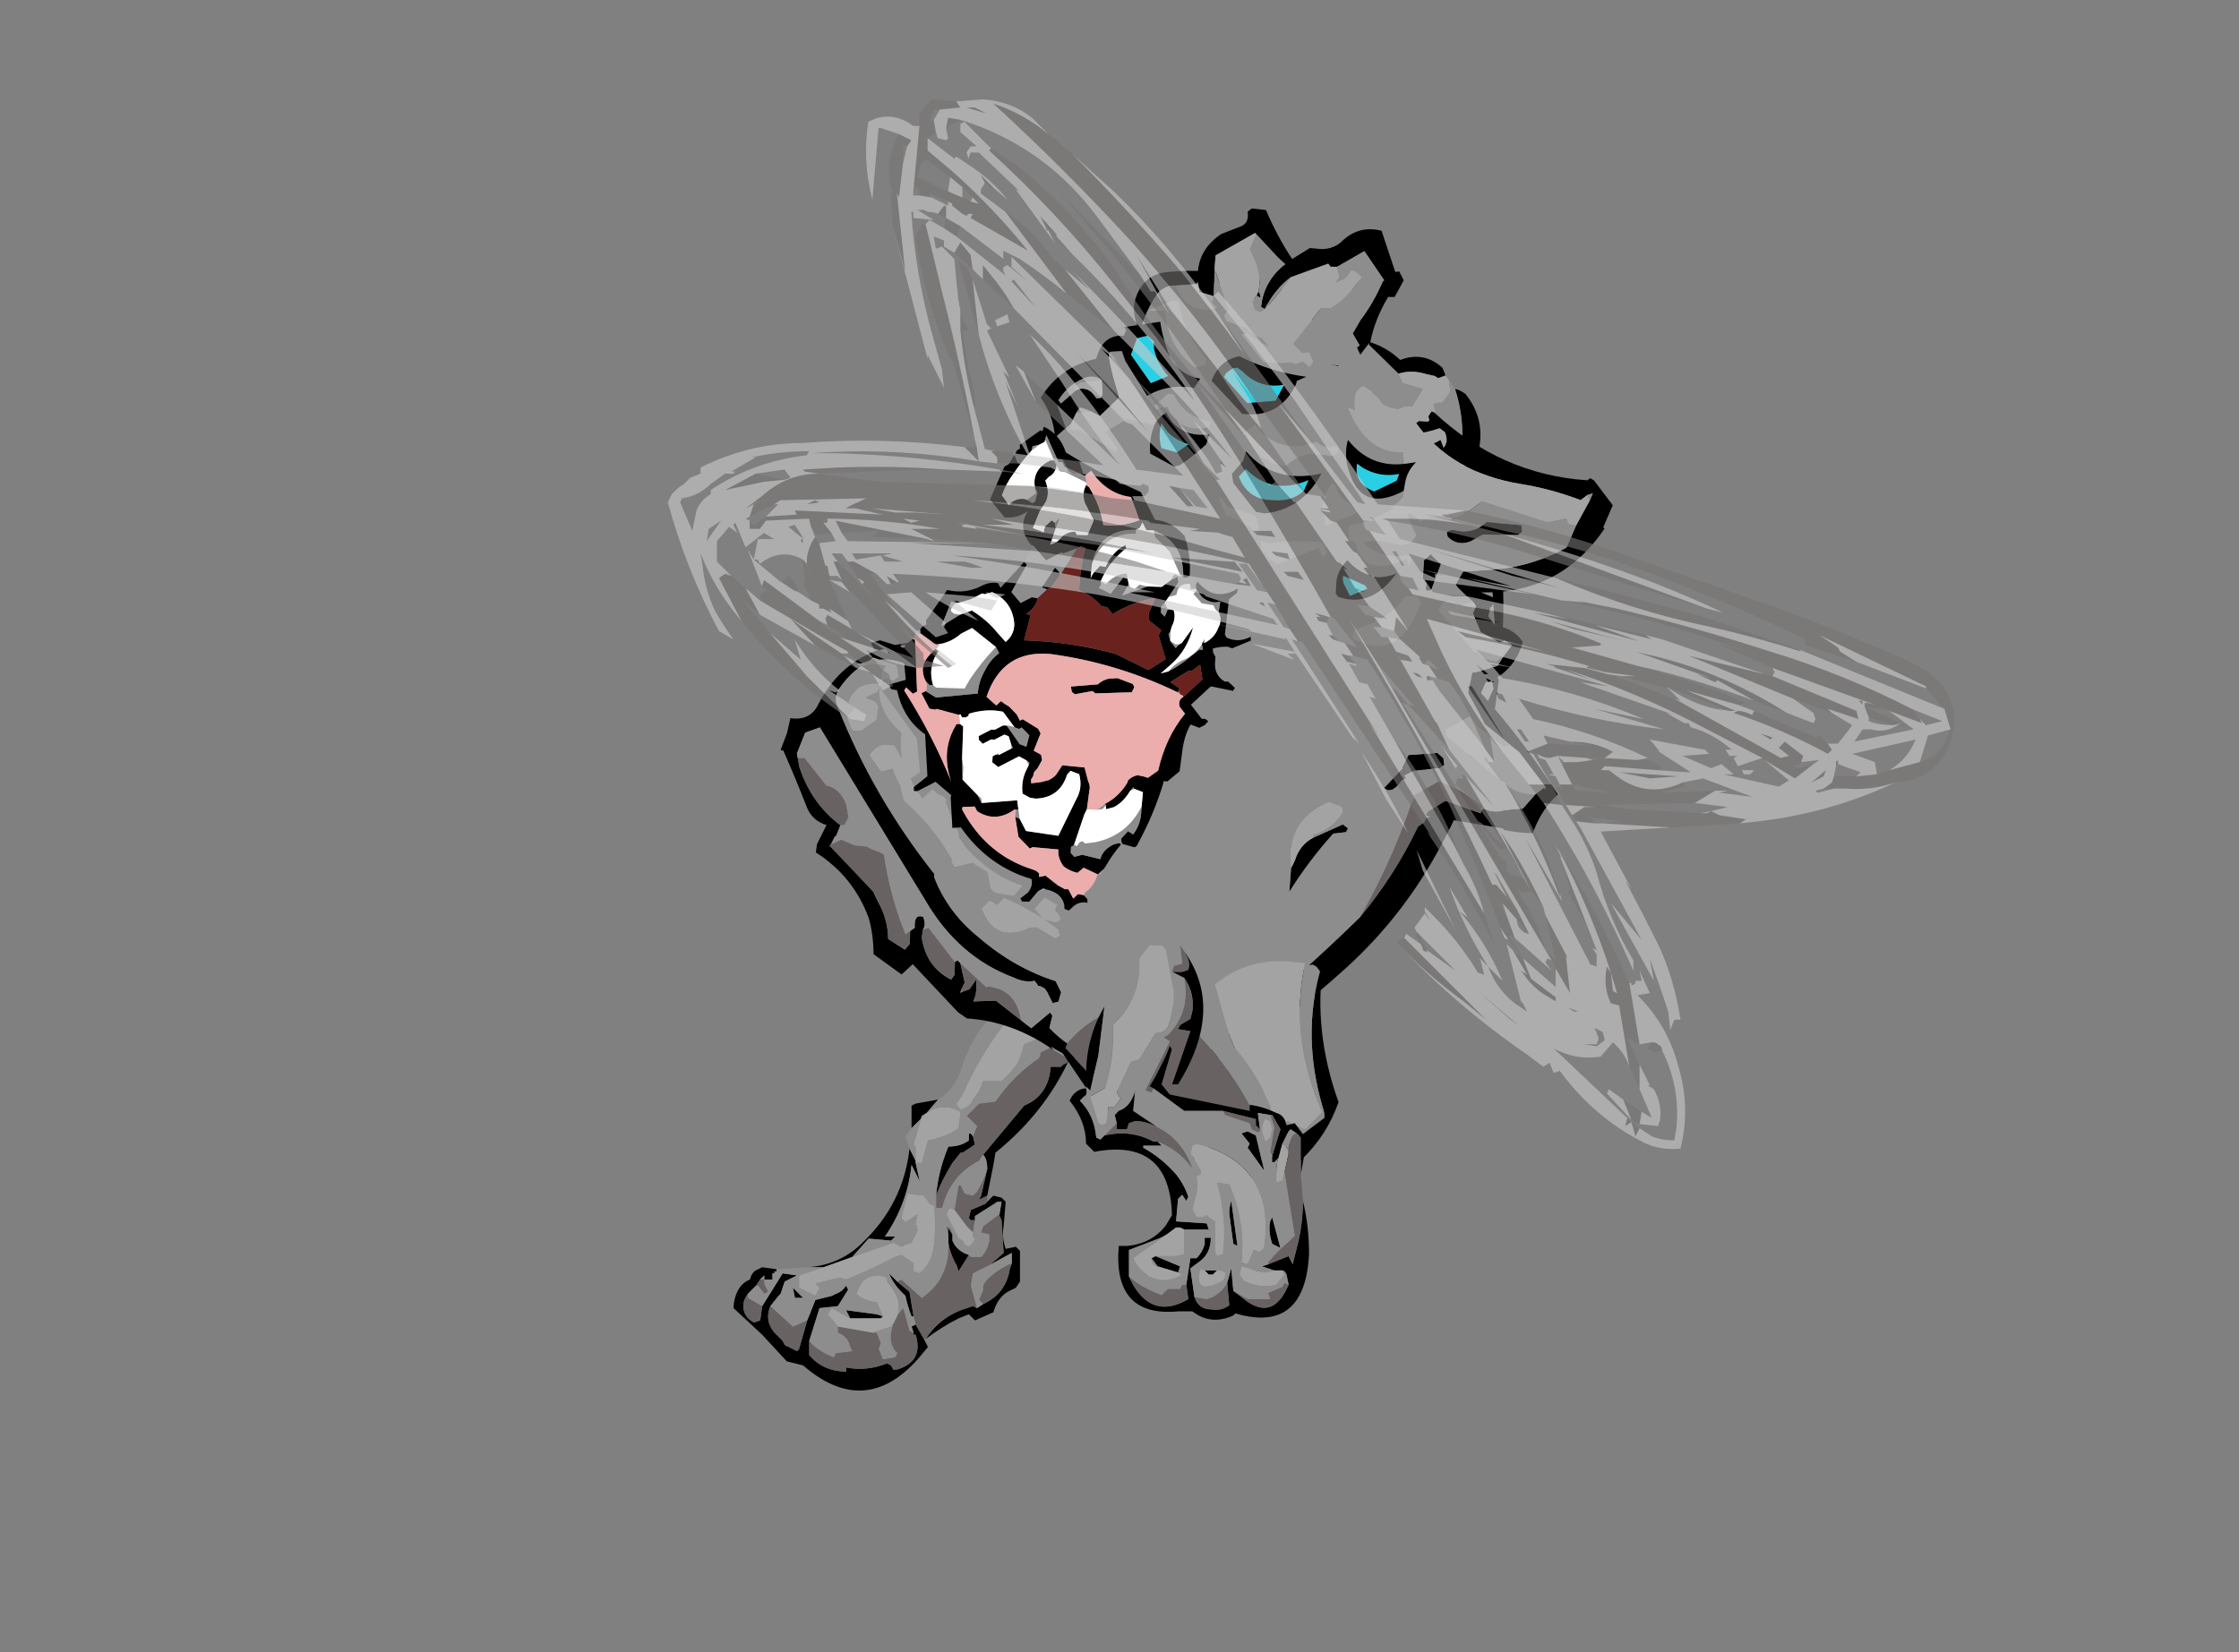 <?xml version="1.0" encoding="UTF-8" standalone="no"?>
<svg xmlns:ffdec="https://www.free-decompiler.com/flash" xmlns:xlink="http://www.w3.org/1999/xlink" ffdec:objectType="frame" height="282.75px" width="383.05px" xmlns="http://www.w3.org/2000/svg">
  <rect width="100%" height="100%" fill="#808080" stroke="none"/>
  <g transform="matrix(1.0, 0.0, 0.0, 1.0, 172.1, 228.35)">
    <use ffdec:characterId="138" ffdec:characterName="a_RightLegRun3" height="66.85" transform="matrix(1.0, 0.0, 0.0, 1.0, -46.6, -57.0)" width="58.8" xlink:href="#sprite0"/>
    <use ffdec:characterId="158" ffdec:characterName="a_Body" height="150.15" transform="matrix(0.574, 0.817, -0.752, 0.528, 51.492, -199.533)" width="116.9" xlink:href="#sprite1"/>
    <use ffdec:characterId="156" ffdec:characterName="a_Horns" height="156.1" transform="matrix(0.577, 0.764, -0.676, 0.51, 56.964, -203.921)" width="141.05" xlink:href="#sprite2"/>
    <use ffdec:characterId="140" ffdec:characterName="a_LeftLegRun3" height="66.5" transform="matrix(1.0, 0.0, 0.0, 1.0, 10.9, -69.05)" width="40.95" xlink:href="#sprite3"/>
    <use ffdec:characterId="152" ffdec:characterName="a_Eyes" height="43.4" transform="matrix(0.574, 0.819, -0.819, 0.574, 48.576, -192.264)" width="61.95" xlink:href="#sprite4"/>
    <use ffdec:characterId="150" ffdec:characterName="a_MouthIdle" height="99.05" transform="matrix(0.39, 0.755, -0.678, 0.35, 30.67, -167.829)" width="102.2" xlink:href="#sprite5"/>
    <use ffdec:characterId="117" ffdec:characterName="a_Stunned5" height="179.55" transform="matrix(1.0, 0.0, 0.0, 1.0, -57.85, -211.35)" width="219.8" xlink:href="#sprite6"/>
  </g>
  <defs>
    <g id="sprite0" transform="matrix(1.0, 0.0, 0.0, 1.0, 0.0, -1.05)">
      <use ffdec:characterId="137" height="9.55" transform="matrix(7.0, 0.0, 0.0, 7.0, 0.0, 1.05)" width="8.4" xlink:href="#shape0"/>
    </g>
    <g id="shape0" transform="matrix(1.0, 0.0, 0.0, 1.0, 0.0, -0.15)">
      <path d="M8.35 0.8 Q8.4 1.1 8.3 1.35 7.7 2.8 6.4 3.85 L6.35 4.15 6.2 4.9 6.0 5.0 6.05 4.9 6.2 4.25 Q6.2 4.0 6.1 3.9 L7.1 2.7 Q7.7 2.45 7.75 1.75 L8.0 1.75 8.05 1.7 8.15 1.65 8.2 1.55 Q8.4 1.25 8.25 0.85 L8.35 0.8 M6.2 5.05 L6.35 4.9 6.55 4.95 6.65 5.05 6.6 5.65 Q6.55 5.9 6.65 6.2 L6.9 6.15 7.0 6.25 7.0 7.0 6.9 7.15 Q6.8 7.2 6.7 7.25 6.45 7.4 6.35 7.75 L5.9 7.95 5.75 7.8 5.5 7.9 Q5.1 8.1 4.7 8.4 5.05 7.85 5.7 7.65 L5.85 7.6 5.95 7.65 6.1 7.55 Q6.65 7.3 6.75 6.7 L6.8 6.55 6.8 6.3 6.25 6.6 6.2 6.65 6.6 6.3 6.55 5.5 6.5 5.4 6.5 5.35 6.55 5.05 6.45 5.05 5.9 5.4 5.9 5.5 5.8 5.5 5.75 5.45 5.8 5.25 6.15 5.1 6.2 5.05 M4.65 8.4 L4.75 8.6 4.5 8.9 Q3.2 10.35 1.7 9.05 L1.3 8.95 0.7 8.3 0.0 7.65 Q0.0 7.5 0.05 7.35 0.15 7.05 0.4 6.95 0.45 6.75 0.6 6.7 L0.7 6.65 1.05 6.7 1.05 6.75 1.0 6.75 1.0 6.8 0.95 6.8 0.95 6.95 0.75 6.95 0.75 6.85 0.65 6.95 0.55 7.1 0.35 7.3 Q0.2 7.5 0.25 7.7 0.3 7.9 0.5 8.0 L0.65 7.95 0.7 7.6 1.2 6.8 1.55 6.85 1.25 7.0 1.15 7.3 1.1 7.35 0.9 7.6 Q0.75 7.95 1.0 8.25 L1.2 8.45 1.25 8.55 1.55 8.7 1.6 8.65 1.8 7.95 2.0 7.45 2.4 7.35 2.5 7.3 Q2.65 7.25 2.75 7.1 L2.8 7.2 2.55 7.6 2.1 7.65 1.85 8.45 1.85 8.8 Q2.2 9.2 2.75 9.2 L2.75 9.1 Q3.25 9.2 3.75 9.0 L3.85 9.05 3.9 9.15 4.0 9.15 Q4.65 8.95 4.45 8.3 L4.4 8.3 4.4 8.25 4.35 8.1 4.45 8.05 4.65 8.4 M1.8 6.65 Q2.6 6.6 3.15 6.05 4.15 5.1 4.3 3.75 L4.45 4.05 4.45 4.1 4.55 4.55 4.35 4.15 Q4.25 5.1 3.7 5.9 L3.95 5.9 3.85 6.0 3.3 5.95 2.9 6.4 2.2 6.65 1.8 6.65 M4.35 3.25 L4.35 2.7 4.45 2.65 5.0 2.55 4.7 2.9 4.35 3.25 M5.85 3.45 L5.9 3.65 5.6 3.85 5.55 3.85 5.35 4.1 Q5.1 4.5 4.95 4.9 5.0 4.3 5.25 3.7 5.55 3.7 5.75 3.55 L5.75 3.45 Q5.75 3.3 5.85 3.45 M5.75 6.35 L5.5 6.75 5.45 6.6 Q5.3 6.35 5.25 6.05 L5.25 5.9 5.25 5.7 5.35 5.85 5.35 6.0 Q5.45 6.25 5.75 6.35 M4.0 7.0 L4.3 7.25 4.4 7.85 4.35 7.85 Q4.25 7.6 4.2 7.35 L4.1 7.25 Q3.9 7.05 3.8 6.8 L4.0 7.0 M2.85 7.9 L2.75 7.7 3.5 7.8 3.65 7.85 3.6 7.9 2.85 7.9 M1.5 7.4 L1.45 7.15 1.7 7.4 1.5 7.4" fill="#000000" fill-rule="evenodd" stroke="none"/>
      <path d="M8.0 0.25 Q8.2 0.45 8.3 0.7 L8.35 0.8 8.25 0.85 Q8.4 1.25 8.2 1.55 L8.15 1.65 8.05 1.7 8.0 1.75 7.75 1.75 Q7.7 2.45 7.1 2.7 L6.1 3.9 6.0 4.05 Q5.3 4.4 5.1 5.2 L4.95 5.2 4.95 4.9 Q5.1 4.5 5.35 4.1 L5.55 3.85 5.6 3.85 5.9 3.65 5.85 3.45 5.95 3.2 5.7 2.95 6.0 2.65 6.4 2.6 Q6.85 1.95 7.45 1.55 7.5 1.5 7.5 1.4 L7.8 1.25 8.0 0.25 M6.2 4.9 L6.2 5.05 6.15 5.1 5.8 5.25 5.75 5.45 5.8 5.5 5.9 5.5 5.85 5.8 5.7 5.65 5.4 5.25 5.5 4.65 5.55 4.65 5.65 4.85 5.85 4.9 5.95 4.8 Q6.1 4.55 6.2 4.25 L6.05 4.9 6.0 5.0 6.2 4.9 M6.5 5.35 L6.5 5.4 6.55 5.5 6.6 6.3 6.2 6.65 6.25 6.6 5.85 6.8 5.8 7.1 5.95 7.65 5.85 7.6 5.7 7.65 Q5.05 7.85 4.7 8.4 L4.65 8.4 4.45 8.05 4.4 7.85 4.3 7.25 4.0 7.0 4.1 6.95 4.6 7.4 Q5.25 6.95 5.25 6.15 L5.25 6.05 Q5.3 6.35 5.45 6.6 L5.5 6.75 5.75 6.35 5.8 6.4 6.05 6.4 Q6.2 6.25 6.25 6.0 L6.25 5.85 6.05 5.8 6.1 5.65 6.5 5.35 M6.8 6.55 L6.75 6.7 Q6.65 7.3 6.1 7.55 L6.0 7.45 6.1 7.2 6.1 7.1 Q6.15 7.0 6.2 6.95 6.45 6.7 6.8 6.55 M0.65 6.95 L0.75 6.95 0.75 7.05 0.85 7.25 0.75 7.3 0.6 7.1 0.55 7.1 0.65 6.95 M0.35 7.3 L0.35 7.4 0.7 7.6 0.65 7.95 0.5 8.0 Q0.3 7.9 0.25 7.7 0.2 7.5 0.35 7.3 M0.9 7.6 L1.45 8.1 1.8 7.95 1.6 8.65 1.55 8.7 1.25 8.55 1.2 8.45 1.0 8.25 Q0.75 7.95 0.9 7.6 M1.85 8.45 Q2.05 8.7 2.45 8.85 L2.5 8.75 2.9 8.7 2.85 8.6 Q2.8 8.35 2.55 8.25 L2.55 8.1 3.4 8.25 3.5 8.25 3.6 8.5 3.55 8.65 3.65 8.9 3.95 8.85 4.0 8.75 Q3.8 8.55 3.85 8.25 3.9 7.9 4.15 7.65 L4.3 8.2 4.4 8.25 4.4 8.3 4.45 8.3 Q4.65 8.95 4.0 9.15 L3.9 9.15 3.85 9.05 3.75 9.0 Q3.25 9.2 2.75 9.1 L2.75 9.2 Q2.2 9.2 1.85 8.8 L1.85 8.45 M5.25 5.9 L5.2 5.65 5.3 5.7 5.35 5.85 5.25 5.7 5.25 5.9" fill="#686262" fill-rule="evenodd" stroke="none"/>
      <path d="M7.7 0.9 L7.6 1.0 7.1 1.2 7.05 1.4 6.95 1.65 6.8 1.85 6.55 2.1 6.1 2.1 6.0 2.35 5.85 2.55 5.8 2.65 Q5.7 2.75 5.55 2.8 L5.5 2.75 5.45 2.65 Q5.6 2.45 5.7 2.2 6.2 1.15 6.95 0.3 L7.7 0.25 7.7 0.9 M5.4 5.25 L5.7 5.65 5.85 5.8 5.85 5.9 5.9 5.95 5.85 6.05 5.75 6.15 5.65 6.1 5.6 6.0 5.5 5.95 5.2 5.35 5.25 5.25 5.3 5.2 5.4 5.25 M4.45 4.05 L4.45 3.7 4.4 3.65 4.6 2.95 4.85 2.8 Q5.2 2.65 5.55 2.85 L5.5 3.25 5.35 3.35 Q5.05 3.5 4.75 3.55 L4.6 4.1 4.45 4.1 4.45 4.05 M2.9 6.4 L3.9 6.05 4.1 6.15 4.2 6.1 4.35 6.05 4.5 5.75 4.45 5.55 4.5 5.35 4.2 5.55 4.1 5.45 4.25 4.85 4.65 4.9 4.8 5.1 4.9 5.15 Q4.95 5.6 4.9 6.1 4.85 6.55 4.55 6.8 L4.4 6.75 4.4 6.55 4.1 6.35 Q3.9 6.4 3.75 6.5 3.25 6.75 2.75 6.95 L2.6 6.9 2.0 7.05 2.1 7.15 2.0 7.35 1.6 7.15 1.6 6.85 2.2 6.65 2.9 6.4 M2.55 8.1 L2.3 7.8 2.4 7.65 2.85 7.9 3.6 7.9 3.65 7.85 3.5 7.5 Q3.35 7.5 3.25 7.45 3.1 7.4 3.0 7.3 3.05 7.15 3.15 7.0 3.3 6.85 3.55 6.85 L3.75 6.9 3.75 7.0 3.9 7.2 Q4.2 7.65 3.85 8.1 L3.4 8.25 2.55 8.1" fill="#a3a3a3" fill-rule="evenodd" stroke="none"/>
      <path d="M4.7 8.4 L4.65 8.4 4.7 8.4 M1.05 6.7 L1.8 6.65 2.2 6.65 1.6 6.85 1.6 7.15 2.0 7.35 2.1 7.15 2.0 7.05 2.6 6.9 2.75 6.95 Q3.25 6.75 3.75 6.5 3.9 6.4 4.1 6.35 L4.4 6.55 4.4 6.75 4.55 6.8 Q4.85 6.55 4.9 6.1 4.95 5.6 4.9 5.15 L4.8 5.1 4.65 4.9 4.25 4.85 4.1 5.45 4.2 5.55 4.5 5.35 4.45 5.55 4.5 5.75 4.35 6.05 4.2 6.1 4.1 6.15 3.9 6.05 2.9 6.4 3.3 5.95 3.85 6.0 3.95 5.9 3.7 5.9 Q4.25 5.1 4.35 4.15 L4.55 4.55 4.45 4.1 4.6 4.1 4.75 3.55 Q5.05 3.5 5.35 3.35 L5.5 3.25 5.55 2.85 Q5.2 2.65 4.85 2.8 L4.6 2.95 4.4 3.65 4.45 3.7 4.45 4.05 4.3 3.75 4.2 3.45 4.35 3.25 4.7 2.9 5.0 2.55 Q5.4 2.3 5.55 1.85 6.2 -0.25 8.0 0.25 L7.8 1.25 7.5 1.4 Q7.5 1.5 7.45 1.55 6.85 1.95 6.4 2.6 L6.0 2.65 5.7 2.95 5.95 3.2 5.85 3.45 Q5.75 3.3 5.75 3.45 L5.75 3.55 Q5.55 3.7 5.25 3.7 5.0 4.3 4.95 4.9 L4.95 5.2 5.1 5.2 Q5.3 4.4 6.0 4.05 L6.1 3.9 Q6.2 4.0 6.2 4.25 6.1 4.55 5.95 4.8 L5.85 4.9 5.65 4.85 5.55 4.65 5.5 4.65 5.4 5.25 5.3 5.2 5.25 5.25 5.2 5.35 5.5 5.95 5.6 6.0 5.65 6.1 5.75 6.15 5.85 6.05 5.9 5.95 5.85 5.9 5.85 5.8 5.9 5.5 5.9 5.4 6.45 5.05 6.55 5.05 6.5 5.35 6.1 5.65 6.05 5.8 6.25 5.85 6.25 6.0 Q6.2 6.25 6.05 6.4 L5.8 6.4 5.75 6.35 Q5.45 6.25 5.35 6.0 L5.35 5.85 5.3 5.7 5.2 5.65 5.25 5.9 5.25 6.05 5.25 6.15 Q5.25 6.95 4.6 7.4 L4.1 6.95 4.0 7.0 3.8 6.8 Q3.9 7.05 4.1 7.25 L4.2 7.35 Q4.25 7.6 4.35 7.85 L4.4 7.85 4.45 8.05 4.35 8.1 4.4 8.25 4.3 8.2 4.15 7.65 Q3.9 7.9 3.85 8.25 3.8 8.55 4.0 8.75 L3.95 8.85 3.65 8.9 3.55 8.65 3.6 8.5 3.5 8.25 3.4 8.25 3.85 8.1 Q4.2 7.65 3.9 7.2 L3.75 7.0 3.75 6.9 3.55 6.85 Q3.3 6.85 3.15 7.0 3.05 7.15 3.0 7.3 3.1 7.4 3.25 7.45 3.35 7.5 3.5 7.5 L3.65 7.85 3.5 7.8 2.75 7.7 2.85 7.9 2.4 7.65 2.3 7.8 2.55 8.1 2.55 8.25 Q2.8 8.35 2.85 8.6 L2.9 8.7 2.5 8.75 2.45 8.85 Q2.05 8.7 1.85 8.45 L2.1 7.65 2.55 7.6 2.8 7.2 2.75 7.1 Q2.65 7.25 2.5 7.3 L2.4 7.35 2.0 7.45 1.8 7.95 1.45 8.1 0.9 7.6 1.1 7.35 1.15 7.3 1.25 7.0 1.55 6.85 1.2 6.8 0.7 7.6 0.35 7.4 0.35 7.3 0.55 7.1 0.6 7.1 0.75 7.3 0.85 7.25 0.75 7.05 0.75 6.95 0.65 6.95 0.75 6.85 0.75 6.95 0.95 6.95 0.95 6.8 1.0 6.8 1.0 6.75 1.05 6.75 1.05 6.7 M7.7 0.9 L7.7 0.25 6.95 0.3 Q6.2 1.15 5.7 2.2 5.6 2.45 5.45 2.65 L5.5 2.75 5.55 2.8 Q5.7 2.75 5.8 2.65 L5.85 2.55 6.0 2.35 6.1 2.1 6.55 2.1 6.8 1.85 6.95 1.65 7.05 1.4 7.1 1.2 7.6 1.0 7.7 0.9 M6.15 5.1 L6.2 5.05 6.15 5.1 M5.95 7.65 L5.8 7.1 5.85 6.8 6.25 6.6 6.8 6.3 6.8 6.55 Q6.45 6.7 6.2 6.95 6.15 7.0 6.1 7.1 L6.1 7.2 6.0 7.45 6.1 7.55 5.95 7.65 M4.4 8.3 L4.45 8.3 4.4 8.3 M1.5 7.4 L1.7 7.4 1.45 7.15 1.5 7.4" fill="#8d8d8d" fill-rule="evenodd" stroke="none"/>
    </g>
    <g id="sprite1" transform="matrix(1.0, 0.0, 0.0, 1.0, -2.1, -16.1)">
      <use ffdec:characterId="157" height="21.45" transform="matrix(7.0, 0.0, 0.0, 7.0, 2.1, 16.1)" width="16.7" xlink:href="#shape1"/>
    </g>
    <g id="shape1" transform="matrix(1.0, 0.0, 0.0, 1.0, -0.3, -2.3)">
      <path d="M12.4 5.4 L9.95 3.8 9.65 3.9 9.4 4.2 9.4 4.5 9.35 4.55 9.25 4.55 9.25 4.3 9.25 4.05 9.05 3.8 Q8.65 3.45 8.15 3.25 L7.9 3.05 Q7.4 2.65 6.8 2.45 6.9 2.35 7.05 2.3 7.75 2.25 8.25 2.75 8.75 3.25 9.4 3.7 L9.85 3.45 10.2 3.65 Q11.55 4.4 12.65 5.4 L12.7 5.45 Q12.7 5.55 12.65 5.55 L12.4 5.4 M5.7 3.45 L4.7 3.65 4.65 3.6 Q5.0 3.3 5.45 3.2 5.6 2.55 6.2 2.4 L6.4 2.45 6.35 2.65 6.25 2.7 6.1 2.85 Q5.8 3.1 5.7 3.45 M4.3 3.95 Q4.5 4.1 4.6 4.3 4.7 4.45 4.7 4.65 L4.55 4.8 4.4 4.4 4.25 4.15 3.85 4.2 3.75 4.2 Q2.7 5.2 1.4 5.9 L1.15 6.35 1.05 6.4 1.05 6.5 0.8 6.95 Q0.65 7.15 0.7 7.45 0.95 8.2 1.55 8.8 L1.2 9.4 1.3 9.5 Q1.7 9.7 2.15 9.85 L2.25 9.9 2.35 10.6 2.15 10.7 1.95 10.85 1.9 10.9 1.95 11.05 2.1 11.35 2.15 11.9 Q1.7 11.6 1.15 11.6 0.8 10.7 1.15 9.8 L1.05 9.65 Q0.75 9.15 1.2 8.7 L1.1 8.4 Q0.65 8.3 0.45 7.95 0.15 7.45 0.4 6.95 1.5 4.8 3.9 3.9 L4.25 3.95 4.3 3.95 M4.85 17.25 L4.95 17.45 4.8 18.0 5.0 17.9 5.15 18.0 4.9 18.45 Q3.65 19.0 4.15 20.45 4.25 20.7 4.5 20.75 6.8 21.35 9.2 21.2 L9.25 21.25 Q10.15 21.5 11.1 21.2 12.2 20.9 13.05 20.2 L13.35 20.25 13.5 20.45 13.45 20.6 13.15 20.55 13.05 20.55 12.95 20.6 12.9 20.65 12.75 20.65 Q12.65 20.9 12.4 21.05 11.2 21.95 9.6 21.8 L4.65 21.45 4.55 21.85 4.85 22.35 4.95 22.4 5.15 22.5 Q6.05 22.8 6.9 22.5 L7.05 22.75 7.05 22.8 7.15 23.0 7.15 23.05 7.75 22.95 8.7 22.8 8.95 22.85 Q9.45 22.9 9.85 23.2 L10.3 23.0 10.25 22.8 10.0 22.6 10.0 22.45 Q9.7 22.25 9.9 22.1 10.1 22.15 10.15 22.3 L10.3 22.45 Q10.95 22.8 11.55 22.45 L11.5 22.3 11.25 22.1 11.25 22.05 Q11.25 22.0 11.35 22.0 L11.8 22.2 11.9 22.4 11.95 22.45 11.95 22.4 12.0 22.2 11.9 21.9 12.1 22.05 12.2 22.15 12.3 22.3 12.6 21.8 13.35 21.55 13.65 21.45 13.6 20.8 13.7 20.8 13.9 21.05 Q15.2 20.85 15.75 19.6 16.15 18.75 15.55 18.1 L15.6 18.1 15.8 18.2 16.0 18.4 16.1 18.4 16.6 17.9 Q16.55 17.25 16.5 16.6 16.35 14.6 16.05 12.6 15.7 11.2 15.05 9.95 L15.05 9.75 15.0 9.65 15.05 9.1 14.85 8.65 14.3 7.7 14.2 7.55 13.75 6.95 13.35 6.2 Q13.15 6.1 12.95 6.0 L12.8 5.85 13.25 5.95 13.75 6.45 Q15.0 8.05 15.85 9.95 16.7 11.85 16.9 13.95 17.15 16.15 16.8 18.2 L16.75 18.2 16.7 18.2 16.7 18.25 16.35 18.75 15.8 19.85 15.6 20.2 Q15.1 20.95 14.3 21.3 L14.4 21.3 Q13.25 21.75 12.55 22.7 L12.3 22.8 10.7 23.05 10.75 23.45 9.95 23.75 Q9.55 23.45 9.15 23.3 8.1 23.0 7.1 23.45 L6.95 23.3 6.7 22.8 Q6.4 23.05 6.05 22.95 5.3 22.75 4.6 22.6 L4.55 22.65 4.3 22.25 4.05 21.95 Q4.4 21.55 4.15 21.1 3.25 19.2 4.85 17.25 M14.2 8.45 Q13.95 9.0 13.9 9.6 L13.95 9.8 13.95 9.95 13.9 10.05 13.8 10.1 13.6 9.05 13.7 9.0 13.7 8.75 14.15 8.4 14.2 8.45 M13.8 12.4 L13.95 11.55 14.1 11.5 14.15 11.6 14.0 11.9 Q14.2 12.85 14.55 13.75 L14.1 13.35 14.0 13.15 Q13.75 12.8 13.8 12.4 M9.55 5.0 L9.65 4.95 9.9 5.1 10.5 6.05 10.45 6.15 10.4 6.15 10.3 6.05 10.15 6.05 9.8 5.75 9.75 5.35 9.7 5.3 Q9.55 5.2 9.55 5.0 M2.0 10.3 L1.95 10.2 1.65 10.0 Q1.5 10.05 1.4 10.25 1.25 10.75 1.45 11.25 L1.55 11.25 1.5 10.75 Q1.5 10.6 1.6 10.5 1.7 10.4 1.85 10.4 L1.95 10.4 2.0 10.3" fill="#000000" fill-rule="evenodd" stroke="none"/>
      <path d="M12.65 5.55 L12.75 5.65 12.5 5.75 12.45 5.8 Q11.8 5.75 11.15 5.95 10.95 5.85 11.0 5.65 11.0 5.55 11.1 5.45 11.2 5.4 11.3 5.3 L11.3 5.1 Q11.85 5.3 12.4 5.4 L12.65 5.55 M9.25 4.3 L9.0 4.7 8.95 4.95 Q8.95 5.05 9.0 5.2 L9.05 5.4 9.15 5.45 Q9.4 5.85 9.05 6.15 8.7 6.45 8.55 6.9 L8.35 7.05 8.3 7.05 8.25 7.0 8.15 6.95 8.05 6.85 Q8.65 5.3 7.95 3.8 L7.8 3.7 7.55 3.7 7.5 3.75 7.45 3.75 7.3 3.85 Q7.35 4.25 7.1 4.55 L6.65 5.05 Q6.05 5.2 5.6 4.8 5.4 4.65 5.45 4.4 L5.65 4.3 5.75 4.3 5.9 4.25 6.1 4.25 6.25 4.15 6.4 4.0 6.45 3.8 6.55 3.65 6.35 3.15 5.95 3.5 5.7 3.45 Q5.8 3.1 6.1 2.85 L6.25 2.7 6.35 2.65 6.4 2.45 6.55 2.45 6.8 2.6 6.9 2.95 6.85 3.0 6.8 3.15 Q7.45 3.45 8.15 3.25 8.65 3.45 9.05 3.8 L9.25 4.05 9.25 4.3 M3.85 4.2 Q3.8 4.5 3.55 4.65 L3.4 4.7 3.45 4.95 3.4 5.1 Q3.35 6.15 2.25 6.1 L2.05 6.2 1.9 6.2 Q1.65 7.2 0.8 6.95 L1.05 6.5 1.1 6.45 1.15 6.35 1.4 5.9 Q2.7 5.2 3.75 4.2 L3.85 4.2 M1.3 9.5 L1.35 9.4 2.2 9.4 2.25 9.35 3.35 9.3 3.3 9.5 3.25 9.6 2.8 10.05 2.75 10.7 3.25 10.7 3.3 10.8 2.35 11.25 2.2 11.45 2.1 11.35 1.95 11.05 2.15 10.7 2.35 10.6 2.25 9.9 2.15 9.85 Q1.7 9.7 1.3 9.5 M14.25 7.65 L13.75 7.9 13.6 7.8 13.65 7.0 13.75 6.95 14.2 7.55 14.25 7.65 M13.8 12.4 Q13.75 12.8 14.0 13.15 L14.1 13.35 Q13.05 12.75 13.3 11.5 L13.45 11.4 13.5 11.35 13.6 11.3 13.7 11.35 Q13.9 11.8 13.75 12.35 L13.8 12.4 M10.4 6.45 L10.6 6.45 Q11.55 7.9 10.35 8.5 L10.3 8.45 10.2 8.3 Q10.5 7.5 10.25 6.7 L10.4 6.45 M1.65 10.0 L1.95 10.2 2.0 10.3 1.85 10.4 Q1.7 10.4 1.6 10.5 1.5 10.6 1.5 10.75 L1.4 10.7 1.4 10.5 1.65 10.0 M7.4 7.75 L7.4 7.75 M4.9 19.85 L5.05 19.85 5.3 20.1 5.3 20.6 5.25 20.7 5.15 20.8 4.8 20.7 4.75 20.4 4.55 20.45 Q4.4 20.25 4.4 19.95 4.45 19.65 4.65 19.45 L4.75 19.65 4.7 20.0 4.9 19.85 M4.6 18.9 L4.75 18.95 4.75 19.15 4.55 19.3 4.45 19.25 4.45 19.15 Q4.45 19.0 4.6 18.9 M10.7 20.3 L10.65 20.05 Q11.3 19.6 12.05 19.35 L12.2 19.4 12.2 19.55 11.7 19.8 Q11.6 19.95 11.6 20.05 11.4 20.95 10.55 20.7 L10.5 20.4 10.7 20.3 M6.55 20.15 L7.15 20.3 7.5 20.3 7.55 19.95 7.8 19.8 7.9 19.8 7.9 19.85 8.75 20.05 8.8 20.1 9.55 20.1 9.35 20.65 9.2 20.65 9.15 20.6 Q8.2 20.5 7.3 20.75 L6.95 20.6 6.65 20.55 6.5 20.5 6.4 20.8 5.9 20.8 Q5.85 20.65 5.85 20.5 5.85 20.35 5.95 20.25 L6.05 20.1 6.55 20.15" fill="#a3a3a3" fill-rule="evenodd" stroke="none"/>
      <path d="M4.95 22.4 L5.05 22.25 5.9 22.2 Q6.15 21.95 6.55 22.05 L6.85 22.2 6.95 22.4 6.9 22.5 Q6.05 22.8 5.15 22.5 L4.95 22.4 M7.15 23.0 L7.2 22.7 7.5 22.5 7.7 22.25 7.8 22.2 8.0 22.05 8.1 22.0 Q9.0 22.5 10.0 22.75 L10.0 22.6 10.25 22.8 10.3 23.0 9.85 23.2 Q9.45 22.9 8.95 22.85 L8.75 22.8 8.7 22.8 7.75 22.95 7.15 23.05 7.15 23.0 M10.15 22.3 L10.2 22.15 11.25 22.1 11.5 22.3 11.55 22.45 Q10.95 22.8 10.3 22.45 L10.15 22.3 M11.35 22.0 L12.2 21.8 Q12.2 21.75 12.25 21.7 12.7 21.2 13.35 21.55 L12.6 21.8 12.3 22.3 12.2 22.15 12.1 22.05 11.9 21.9 12.0 22.2 11.95 22.4 11.9 22.4 11.8 22.2 11.35 22.0 M16.05 12.6 Q15.4 11.1 14.5 9.75 14.4 9.6 14.45 9.45 L14.55 8.85 14.85 8.65 15.05 9.1 15.0 9.65 15.05 9.75 15.05 9.95 Q15.7 11.2 16.05 12.6" fill="#686262" fill-rule="evenodd" stroke="none"/>
      <path d="M12.4 5.4 Q11.85 5.3 11.3 5.1 L11.3 5.3 Q11.2 5.4 11.1 5.45 11.0 5.55 11.0 5.65 10.95 5.85 11.15 5.95 11.8 5.75 12.45 5.8 L12.5 5.75 12.75 5.65 12.65 5.55 Q12.7 5.55 12.7 5.45 L12.65 5.4 13.25 5.95 12.8 5.85 12.95 6.0 Q13.15 6.1 13.35 6.2 L13.75 6.95 13.65 7.0 13.6 7.8 13.75 7.9 14.25 7.65 14.3 7.7 14.85 8.65 14.55 8.85 14.45 9.45 Q14.4 9.6 14.5 9.75 15.4 11.1 16.05 12.6 16.35 14.6 16.5 16.6 16.55 17.25 16.6 17.9 L16.1 18.4 16.0 18.4 15.8 18.2 15.6 18.1 15.55 18.1 Q16.15 18.75 15.75 19.6 15.2 20.85 13.9 21.05 L13.7 20.8 13.6 20.8 13.65 21.45 13.35 21.55 Q12.7 21.2 12.25 21.7 12.2 21.75 12.2 21.8 L11.35 22.0 Q11.25 22.0 11.25 22.05 L11.25 22.1 10.2 22.15 10.15 22.3 Q10.1 22.15 9.9 22.1 9.7 22.25 10.0 22.45 L10.0 22.6 10.0 22.75 Q9.0 22.5 8.1 22.0 L8.0 22.05 7.8 22.2 7.7 22.25 7.5 22.5 7.2 22.7 7.15 23.0 7.05 22.8 7.05 22.75 6.9 22.5 6.95 22.4 6.85 22.2 6.55 22.05 Q6.15 21.95 5.9 22.2 L5.05 22.25 4.95 22.4 4.85 22.35 4.55 21.85 4.65 21.45 9.6 21.8 Q11.2 21.95 12.4 21.05 12.65 20.9 12.75 20.65 L12.9 20.65 12.95 20.6 13.05 20.55 13.15 20.55 13.45 20.6 13.5 20.45 13.35 20.25 13.05 20.2 Q12.2 20.9 11.1 21.2 10.15 21.5 9.25 21.25 L9.2 21.2 Q6.8 21.35 4.5 20.75 4.25 20.7 4.15 20.45 3.65 19.0 4.9 18.45 L5.15 18.0 5.0 17.9 4.8 18.0 4.95 17.45 4.85 17.25 Q6.0 15.75 5.35 13.95 4.6 11.75 2.15 11.9 L2.1 11.35 2.2 11.45 2.35 11.25 3.3 10.8 3.25 10.7 2.75 10.7 2.8 10.05 3.25 9.6 3.3 9.5 3.35 9.3 2.25 9.35 2.2 9.4 1.35 9.4 1.3 9.5 1.2 9.4 1.55 8.8 Q0.95 8.2 0.7 7.45 0.65 7.15 0.8 6.95 1.65 7.2 1.9 6.2 L2.05 6.2 2.25 6.1 Q3.35 6.15 3.4 5.1 L3.45 4.95 3.4 4.7 3.55 4.65 Q3.8 4.5 3.85 4.2 L4.25 4.15 4.4 4.4 4.55 4.8 4.7 4.65 Q4.7 4.45 4.6 4.3 4.5 4.1 4.3 3.95 L4.65 3.6 4.7 3.65 5.7 3.45 5.95 3.5 6.35 3.15 6.55 3.65 6.45 3.8 6.4 4.0 6.25 4.15 6.1 4.25 5.9 4.25 5.75 4.3 5.65 4.3 5.45 4.4 Q5.4 4.65 5.6 4.8 6.05 5.2 6.65 5.05 L7.1 4.55 Q7.35 4.25 7.3 3.85 L7.45 3.75 7.5 3.75 7.55 3.7 7.8 3.7 7.95 3.8 Q8.65 5.3 8.05 6.85 L8.15 6.95 8.25 7.0 8.3 7.05 8.35 7.05 8.55 6.9 Q8.7 6.45 9.05 6.15 9.4 5.85 9.15 5.45 L9.05 5.4 9.0 5.2 Q8.95 5.05 8.95 4.95 L9.0 4.7 9.25 4.3 9.25 4.55 9.35 4.55 9.4 4.5 9.4 4.2 9.65 3.9 9.95 3.8 12.4 5.4 M14.2 8.45 L14.15 8.4 13.7 8.75 13.7 9.0 13.6 9.05 13.8 10.1 13.9 10.05 13.95 9.95 13.95 9.8 13.9 9.6 Q13.95 9.0 14.2 8.45 M14.1 13.35 L14.55 13.75 Q14.2 12.85 14.0 11.9 L14.15 11.6 14.1 11.5 13.95 11.55 13.8 12.4 13.75 12.35 Q13.9 11.8 13.7 11.35 L13.6 11.3 13.5 11.35 13.45 11.4 13.3 11.5 Q13.05 12.75 14.1 13.35 M8.15 3.25 Q7.45 3.45 6.8 3.15 L6.85 3.0 6.9 2.95 6.8 2.6 6.55 2.45 6.8 2.45 Q7.4 2.65 7.9 3.05 L8.15 3.25 M9.55 5.0 Q9.55 5.2 9.7 5.3 L9.75 5.35 9.8 5.75 10.15 6.05 10.3 6.05 10.4 6.15 10.45 6.15 10.5 6.05 9.9 5.1 9.65 4.95 9.55 5.0 M10.4 6.45 L10.25 6.7 Q10.5 7.5 10.2 8.3 L10.3 8.45 10.35 8.5 Q11.55 7.9 10.6 6.45 L10.4 6.45 M1.05 6.5 L1.05 6.4 1.15 6.35 1.1 6.45 1.05 6.5 M2.0 10.3 L1.95 10.4 1.85 10.4 2.0 10.3 M1.5 10.75 L1.55 11.25 1.45 11.25 Q1.25 10.75 1.4 10.25 1.5 10.05 1.65 10.0 L1.4 10.5 1.4 10.7 1.5 10.75 M2.15 10.7 L1.95 11.05 1.9 10.9 1.95 10.85 2.15 10.7 M7.4 7.75 L7.4 7.75 M6.55 20.15 L6.05 20.1 5.95 20.25 Q5.85 20.35 5.85 20.5 5.85 20.65 5.9 20.8 L6.4 20.8 6.5 20.5 6.65 20.55 6.95 20.6 7.3 20.75 Q8.2 20.5 9.15 20.6 L9.2 20.65 9.35 20.65 9.55 20.1 8.8 20.1 8.75 20.05 7.9 19.85 7.9 19.8 7.8 19.8 7.55 19.95 7.5 20.3 7.15 20.3 6.55 20.15 M10.7 20.3 L10.5 20.4 10.55 20.7 Q11.4 20.95 11.6 20.05 11.6 19.95 11.7 19.8 L12.2 19.55 12.2 19.4 12.05 19.35 Q11.3 19.6 10.65 20.05 L10.7 20.3 M4.6 18.9 Q4.45 19.0 4.45 19.15 L4.45 19.25 4.55 19.3 4.75 19.15 4.75 18.95 4.6 18.9 M4.9 19.85 L4.7 20.0 4.75 19.65 4.65 19.45 Q4.45 19.65 4.4 19.95 4.4 20.25 4.55 20.45 L4.75 20.4 4.8 20.7 5.15 20.8 5.25 20.7 5.3 20.6 5.3 20.1 5.05 19.85 4.9 19.85 M14.4 21.3 L14.3 21.3 Q15.1 20.95 15.6 20.2 15.3 20.7 14.85 21.1 L14.8 21.1 14.4 21.3 M16.7 18.25 L16.7 18.2 16.75 18.2 16.7 18.25 M8.7 22.8 L8.75 22.8 8.95 22.85 8.7 22.8 M11.95 22.4 L11.95 22.45 11.9 22.4 11.95 22.4" fill="#8d8d8d" fill-rule="evenodd" stroke="none"/>
    </g>
    <g id="sprite2" transform="matrix(1.0, 0.0, 0.0, 1.0, 0.0, -0.35)">
      <use ffdec:characterId="155" height="22.3" transform="matrix(7.0, 0.0, 0.0, 7.0, 0.0, 0.35)" width="20.15" xlink:href="#shape2"/>
    </g>
    <g id="shape2" transform="matrix(1.0, 0.0, 0.0, 1.0, 0.0, -0.05)">
      <path d="M6.95 2.55 Q9.25 2.1 10.7 0.2 L10.7 0.1 10.8 0.05 11.6 0.05 11.9 0.65 11.95 0.65 Q12.6 2.8 11.35 4.6 L11.65 4.4 11.75 4.45 11.8 4.6 11.8 4.65 11.95 4.85 12.25 4.85 Q12.5 4.55 12.85 4.5 L13.0 4.5 Q13.45 5.15 13.3 5.95 L13.25 6.05 13.4 6.35 Q15.1 6.2 16.65 6.35 16.7 6.95 17.0 7.5 L17.05 7.6 Q16.85 7.9 16.55 8.2 L16.5 8.2 15.05 9.75 15.0 9.65 15.05 9.05 15.85 8.45 15.8 8.4 15.8 8.3 Q16.05 8.15 16.15 7.85 16.25 7.65 16.4 7.4 L16.3 6.85 16.3 6.55 16.35 6.55 16.3 6.5 15.2 6.5 14.1 6.8 13.2 6.65 12.85 6.2 12.9 6.1 13.1 5.5 13.0 5.2 12.9 4.8 12.7 4.9 12.65 5.05 12.15 5.3 11.65 5.15 11.55 4.95 11.4 4.95 11.2 5.0 10.9 5.05 10.8 5.05 10.65 4.65 11.0 4.05 Q11.6 3.05 11.75 1.85 L11.45 1.25 11.15 0.5 11.05 0.3 11.0 0.45 11.0 0.7 Q10.3 1.2 9.75 1.8 8.45 3.2 6.9 3.15 L6.9 3.05 7.05 2.85 7.05 2.8 6.95 2.75 6.9 2.6 6.95 2.55 M13.9 9.55 L13.7 9.45 13.55 9.1 13.95 8.4 14.15 8.35 14.3 8.45 14.3 8.6 13.95 9.25 13.9 9.55 M10.75 2.6 L10.75 2.75 10.2 3.55 10.15 3.95 Q10.05 4.35 9.7 4.4 L9.6 4.35 9.6 4.25 9.65 4.15 Q10.05 3.8 10.0 3.25 L10.6 2.5 10.75 2.6 M1.2 5.6 L0.9 5.85 Q0.0 5.4 0.05 4.35 L0.2 3.75 Q0.25 3.5 0.0 3.35 L0.0 3.2 0.25 2.9 Q0.95 3.1 1.65 3.15 L1.7 2.55 1.9 2.3 Q2.1 2.0 2.05 1.65 2.0 1.0 2.45 0.6 L3.5 1.0 3.55 0.9 3.8 0.95 4.0 1.45 3.9 1.6 Q4.15 2.3 4.55 2.8 L4.55 2.85 4.65 3.25 4.45 3.2 4.45 3.1 4.1 3.05 3.95 2.65 Q3.8 2.05 3.5 1.45 L3.5 1.4 2.6 1.35 2.5 2.25 2.4 2.4 2.3 2.4 2.0 3.5 Q2.0 4.1 2.25 4.65 L2.15 4.7 Q1.65 4.15 1.65 3.4 L1.4 3.45 0.55 3.55 0.4 4.85 0.65 5.1 1.2 5.6 M4.65 3.3 L4.65 3.5 4.65 3.65 4.65 3.5 4.65 3.3 M1.8 4.5 L1.85 4.5 1.95 4.55 1.85 4.6 1.8 4.5 M19.65 19.3 L19.65 17.35 Q19.55 17.25 19.4 17.2 17.65 16.45 16.6 14.9 L16.45 14.65 Q17.7 16.1 19.55 16.75 20.05 17.6 20.15 18.6 20.25 19.5 19.65 20.2 18.7 20.35 17.9 20.8 17.5 21.05 17.15 21.45 L17.0 21.55 15.95 22.35 14.25 22.25 14.25 22.1 15.15 22.0 Q15.6 22.0 15.8 21.75 17.35 20.3 19.35 19.9 L19.7 19.35 19.65 19.3 M16.85 18.2 L16.85 18.2" fill="#000000" fill-rule="evenodd" stroke="none"/>
      <path d="M6.9 2.6 L6.95 2.75 7.05 2.8 7.05 2.85 6.9 3.05 6.9 3.15 Q8.45 3.2 9.75 1.8 10.3 1.2 11.0 0.7 L11.0 0.45 11.15 0.5 11.45 1.25 11.3 1.4 11.15 1.35 10.95 1.85 9.5 3.0 Q9.55 3.5 9.4 4.05 L9.25 4.2 Q9.0 4.45 9.0 4.75 L8.65 4.85 8.65 4.95 8.35 4.9 Q7.8 4.25 7.05 3.8 L6.95 3.6 Q6.65 3.15 6.8 2.6 L6.9 2.6 M11.4 4.95 L11.55 4.95 11.65 5.15 12.15 5.3 12.65 5.05 12.7 4.9 12.9 4.8 13.0 5.2 13.0 5.45 Q12.85 5.65 12.65 5.7 L12.5 5.75 12.45 5.8 11.05 5.9 11.0 5.75 Q10.95 5.6 11.05 5.45 L11.3 5.3 11.4 4.95 M15.2 6.5 L16.3 6.5 16.3 6.55 16.3 6.85 Q16.1 7.25 15.6 7.4 14.7 7.65 13.75 7.9 L13.6 7.8 13.7 7.0 14.0 7.0 14.85 6.75 14.9 6.6 15.2 6.5 M0.65 5.1 L0.4 4.85 0.55 3.55 0.6 3.55 0.8 3.95 1.0 4.0 Q1.5 4.1 1.8 4.5 L1.85 4.6 1.9 4.8 2.1 4.9 2.25 4.8 2.25 4.6 Q2.15 4.05 2.0 3.5 L2.3 2.4 2.4 2.4 2.5 2.25 2.7 2.35 2.75 2.4 2.8 2.55 2.85 2.3 2.85 2.2 2.8 2.05 Q2.75 1.95 2.9 1.9 L3.1 1.85 3.15 2.15 Q3.3 2.6 3.25 3.1 L3.1 3.35 3.4 4.6 3.75 4.55 3.85 4.6 3.9 4.7 3.85 4.9 Q3.6 5.05 3.3 5.15 2.85 5.3 2.35 5.15 L2.3 5.45 1.9 5.75 1.75 5.7 1.7 5.5 0.65 5.1 M16.2 15.1 Q17.45 16.75 19.5 17.3 L19.6 18.0 19.35 18.15 19.3 18.2 19.15 18.25 19.25 18.65 19.2 18.8 18.95 18.7 18.8 18.6 18.6 18.4 18.2 18.3 Q17.55 18.15 16.85 18.2 L16.5 18.1 Q15.9 17.85 15.25 17.55 15.2 16.3 16.0 15.35 L16.2 15.1 M16.85 18.2 L16.85 18.2" fill="#a3a3a3" fill-rule="evenodd" stroke="none"/>
      <path d="M15.8 8.4 L15.85 8.45 15.05 9.05 15.0 9.65 15.05 9.75 14.45 9.7 14.55 8.85 Q15.05 8.5 15.7 8.3 L15.8 8.4 M19.65 19.3 L19.7 19.35 19.35 19.9 Q17.35 20.3 15.8 21.75 15.6 22.0 15.15 22.0 L14.25 22.1 Q14.15 21.95 14.15 21.8 13.9 20.25 15.0 18.9 L15.7 18.85 Q17.95 18.5 19.65 19.3" fill="#686262" fill-rule="evenodd" stroke="none"/>
      <path d="M6.95 2.55 L6.9 2.6 6.8 2.6 6.95 2.55 M11.0 0.45 L11.05 0.3 11.15 0.5 11.0 0.45 M11.45 1.25 L11.75 1.85 Q11.6 3.05 11.0 4.05 L10.65 4.65 10.8 5.05 10.9 5.05 11.2 5.0 11.4 4.95 11.3 5.3 11.05 5.45 Q10.95 5.6 11.0 5.75 L11.05 5.9 12.45 5.8 12.5 5.75 12.65 5.7 Q12.85 5.65 13.0 5.45 L13.0 5.2 13.1 5.5 12.9 6.1 12.85 6.2 13.2 6.65 14.1 6.8 15.2 6.5 14.9 6.6 14.85 6.75 14.0 7.0 13.7 7.0 13.6 7.8 13.75 7.9 Q14.7 7.65 15.6 7.4 16.1 7.25 16.3 6.85 L16.4 7.4 Q16.25 7.65 16.15 7.85 16.05 8.15 15.8 8.3 L15.8 8.4 15.7 8.3 Q15.05 8.5 14.55 8.85 L14.45 9.7 13.9 9.55 13.95 9.25 14.3 8.6 14.3 8.45 14.15 8.35 13.95 8.4 13.55 9.1 13.7 9.45 13.25 9.1 12.75 7.8 12.85 7.4 Q13.05 6.95 12.75 6.55 L12.5 6.65 Q10.95 6.55 10.55 4.85 L10.5 4.95 10.25 5.0 Q9.45 5.25 8.65 4.95 L8.65 4.85 9.0 4.75 Q9.0 4.45 9.25 4.2 L9.4 4.05 Q9.55 3.5 9.5 3.0 L10.95 1.85 11.15 1.35 11.3 1.4 11.45 1.25 M16.3 6.5 L16.35 6.55 16.3 6.55 16.3 6.5 M10.75 2.6 L10.6 2.5 10.0 3.25 Q10.05 3.8 9.65 4.15 L9.6 4.25 9.6 4.35 9.7 4.4 Q10.05 4.35 10.15 3.95 L10.2 3.55 10.75 2.75 10.75 2.6 M1.2 5.6 L0.65 5.1 1.7 5.5 1.75 5.7 1.3 5.75 1.2 5.6 M0.55 3.55 L1.4 3.45 1.65 3.4 Q1.65 4.15 2.15 4.7 L2.25 4.65 Q2.0 4.1 2.0 3.5 2.15 4.05 2.25 4.6 L2.25 4.8 2.1 4.9 1.9 4.8 1.85 4.6 1.95 4.55 1.85 4.5 1.8 4.5 Q1.5 4.1 1.0 4.0 L0.8 3.95 0.6 3.55 0.55 3.55 M2.5 2.25 L2.6 1.35 3.5 1.4 3.5 1.45 Q3.8 2.05 3.95 2.65 L4.1 3.05 4.45 3.1 4.45 3.2 4.65 3.25 4.65 3.3 4.65 3.5 4.65 3.65 4.65 3.8 3.9 4.7 3.85 4.6 3.75 4.55 3.4 4.6 3.1 3.35 3.25 3.1 Q3.3 2.6 3.15 2.15 L3.1 1.85 2.9 1.9 Q2.75 1.95 2.8 2.05 L2.85 2.2 2.85 2.3 2.8 2.55 2.75 2.4 2.7 2.35 2.5 2.25 M16.6 14.9 Q17.65 16.45 19.4 17.2 19.55 17.25 19.65 17.35 L19.65 19.3 Q17.95 18.5 15.7 18.85 L15.0 18.9 Q15.0 18.8 15.0 18.75 L15.25 17.55 Q15.9 17.85 16.5 18.1 L16.85 18.2 Q17.55 18.15 18.2 18.3 L18.6 18.4 18.8 18.6 18.95 18.7 19.2 18.8 19.25 18.65 19.15 18.25 19.3 18.2 19.35 18.15 19.6 18.0 19.5 17.3 Q17.45 16.75 16.2 15.1 L16.3 15.05 16.35 14.95 16.45 14.9 16.6 14.9 M17.0 21.55 L17.15 21.45 17.05 21.55 17.0 21.55" fill="#8d8d8d" fill-rule="evenodd" stroke="none"/>
    </g>
    <g id="sprite3" transform="matrix(1.0, 0.0, 0.0, 1.0, 0.0, 0.0)">
      <use ffdec:characterId="139" height="9.5" transform="matrix(7.0, 0.0, 0.0, 7.0, 0.0, 0.0)" width="5.85" xlink:href="#shape3"/>
    </g>
    <g id="shape3" transform="matrix(1.0, 0.0, 0.0, 1.0, 0.0, 0.0)">
      <path d="M2.5 3.75 L2.95 2.45 2.65 2.4 2.7 2.3 2.95 2.15 3.0 1.95 Q3.05 1.5 2.8 1.15 L2.5 1.0 2.75 1.0 2.9 0.95 Q2.95 0.75 2.85 0.6 L2.8 0.5 Q3.8 1.9 2.65 3.75 L2.5 3.75 M2.05 3.85 L1.95 3.8 2.1 3.55 2.35 3.05 2.45 2.8 2.5 2.9 2.25 3.75 2.45 4.0 4.4 4.4 4.4 4.25 Q4.75 4.3 5.05 4.45 5.25 4.5 5.3 4.75 L5.5 4.7 5.8 5.1 5.65 5.95 5.65 5.05 5.55 4.95 5.4 4.85 5.35 4.9 5.2 5.2 5.1 5.55 5.0 5.65 4.95 5.65 4.95 5.5 5.15 4.85 4.95 4.5 4.9 4.5 4.6 4.45 4.65 4.85 4.55 4.75 4.55 4.6 3.75 4.4 2.8 4.4 2.05 3.85 M0.85 1.85 L0.7 3.05 0.5 3.9 0.4 3.8 0.4 3.55 Q0.4 2.6 0.85 1.85 M0.4 3.85 Q0.45 4.0 0.35 4.05 L0.25 4.15 Q0.6 4.5 0.65 5.05 L0.75 5.1 0.85 5.0 Q1.5 4.85 2.05 5.15 L2.15 5.15 2.25 5.25 1.8 5.25 1.8 5.3 Q2.25 5.55 2.6 5.95 2.8 6.2 2.9 6.5 L2.85 6.6 2.75 6.45 2.65 6.55 2.6 7.1 3.35 7.15 3.4 7.3 2.8 7.3 2.7 7.25 2.6 7.25 2.4 7.4 Q2.25 7.5 2.1 7.55 L1.45 7.8 1.45 8.45 1.55 8.65 Q2.05 9.5 2.9 9.0 L2.85 8.65 2.95 8.0 3.1 8.0 Q3.25 7.85 3.3 7.65 L3.3 7.5 3.45 7.5 Q3.45 7.9 3.15 8.1 L2.95 8.25 3.05 8.95 Q3.15 9.25 3.45 9.25 3.7 9.3 3.9 9.15 L3.85 8.6 3.95 8.25 4.0 8.8 4.2 8.95 Q4.95 9.6 5.35 8.65 L5.3 8.4 Q5.25 8.3 5.2 8.3 L5.0 8.3 4.7 8.2 4.85 8.15 5.35 7.95 5.45 8.15 5.55 7.75 Q5.7 7.2 5.7 6.6 5.85 7.2 5.85 7.9 5.75 9.85 4.05 9.35 L4.0 9.4 Q3.45 9.65 3.0 9.3 L2.65 9.3 Q1.05 9.45 1.2 7.7 L1.4 7.7 Q2.0 7.65 2.35 7.2 L2.5 6.95 Q2.45 5.05 0.6 5.4 L0.4 5.2 Q0.4 4.65 0.0 4.15 L0.05 4.05 Q0.2 3.85 0.4 3.85 M1.15 4.7 L1.1 4.5 1.2 4.4 Q1.5 4.3 1.6 3.9 L1.55 4.4 2.15 4.8 Q1.9 4.65 1.6 4.65 L1.45 4.7 1.4 4.85 1.15 4.85 1.15 4.7 M2.1 7.95 L2.7 8.2 2.65 8.35 2.15 8.2 2.0 8.0 2.1 7.95 M3.9 6.9 Q3.9 6.75 3.95 6.6 L4.1 7.7 4.0 7.65 Q3.95 7.3 3.9 6.9 M4.2 4.95 L4.35 4.9 4.55 5.0 4.75 5.85 4.35 5.3 4.4 5.2 4.2 4.95 M4.9 7.1 L4.95 7.0 5.15 7.75 4.95 7.65 Q4.85 7.35 4.9 7.1 M3.6 8.3 L3.5 8.4 3.4 8.4 3.3 8.3 3.6 8.3" fill="#000000" fill-rule="evenodd" stroke="none"/>
      <path d="M1.75 0.6 L1.95 0.35 2.25 0.35 2.35 0.45 2.55 1.5 Q2.55 1.95 2.4 2.35 2.3 2.5 2.1 2.5 L1.7 3.15 1.5 3.2 1.15 3.95 1.25 4.1 1.1 4.3 0.95 4.3 0.9 4.7 0.8 4.75 0.7 4.7 0.5 4.05 0.85 3.85 Q1.1 3.15 1.05 2.3 L1.2 2.15 Q1.75 1.55 1.7 0.7 L1.75 0.6 M2.8 7.3 L2.8 7.9 2.6 7.95 2.1 7.95 2.0 8.0 Q2.0 8.1 2.05 8.15 2.1 8.2 2.15 8.2 L2.65 8.35 2.75 8.4 Q2.35 8.65 1.95 8.45 1.65 8.25 1.55 8.0 L1.9 7.75 2.4 7.4 2.6 7.25 2.7 7.25 2.8 7.3 M5.2 8.3 L5.25 8.4 5.05 8.65 Q4.65 8.75 4.25 8.55 L4.15 8.4 4.2 8.2 4.4 8.25 Q4.7 8.4 5.0 8.3 L5.2 8.3 M5.25 5.9 L5.2 6.1 5.05 6.15 Q5.05 6.0 5.05 5.9 5.05 5.7 5.1 5.55 L5.2 5.2 5.35 5.35 5.35 5.45 5.25 5.9 M4.9 4.65 L4.95 4.85 4.9 5.05 4.8 5.15 Q4.75 5.15 4.75 5.05 4.7 4.95 4.7 4.85 4.7 4.75 4.75 4.65 4.75 4.6 4.8 4.6 L4.9 4.65 M3.0 5.25 L3.1 5.2 Q5.05 5.7 4.75 7.75 L4.65 7.85 4.5 7.8 4.35 8.15 4.2 8.1 Q4.3 7.1 3.9 6.2 L3.6 6.15 Q3.85 7.0 3.75 7.9 L3.6 7.95 3.55 7.85 3.55 7.1 3.4 7.0 3.35 6.95 3.25 7.0 3.1 7.0 3.0 6.8 3.05 6.6 Q3.15 6.3 3.1 6.0 L3.2 5.95 3.2 5.85 3.05 5.6 3.05 5.55 2.95 5.45 3.0 5.25 M3.3 8.3 L3.4 8.4 3.5 8.4 3.6 8.3 3.7 8.3 3.8 8.35 3.8 8.45 3.75 8.55 Q3.0 8.95 3.2 8.25 L3.3 8.3" fill="#a3a3a3" fill-rule="evenodd" stroke="none"/>
      <path d="M2.8 1.15 Q3.05 1.5 3.0 1.95 L2.95 2.15 2.7 2.3 2.65 2.4 2.95 2.45 2.5 3.75 2.45 3.8 2.45 3.95 2.45 4.0 2.25 3.75 2.5 2.9 2.45 2.8 2.35 3.05 2.1 3.55 1.95 3.8 2.05 3.85 2.0 3.95 1.85 3.9 2.45 2.7 2.3 2.6 2.4 2.55 Q2.95 2.0 2.8 1.15 M2.8 0.5 L2.85 0.6 Q2.95 0.75 2.9 0.95 L2.75 1.0 2.5 1.0 2.55 0.85 2.75 0.8 2.7 0.35 2.8 0.5 M0.85 5.0 L1.15 4.7 1.15 4.85 1.4 4.85 1.45 4.7 1.6 4.65 Q1.9 4.65 2.15 4.8 2.75 5.1 3.0 5.8 L2.95 5.75 Q2.65 5.35 2.15 5.15 L2.05 5.15 Q1.5 4.85 0.85 5.0 M1.45 8.45 Q1.8 8.75 2.25 8.9 L2.4 8.75 2.7 8.75 2.75 8.65 2.85 8.65 2.9 9.0 Q2.05 9.5 1.55 8.65 L1.45 8.45 M3.05 8.95 L3.35 9.0 3.5 8.95 Q3.75 8.8 3.85 8.6 L3.9 9.15 Q3.7 9.3 3.45 9.25 3.15 9.25 3.05 8.95 M4.0 8.8 L4.35 9.0 4.9 9.0 4.85 8.85 5.2 8.7 5.25 8.6 5.35 8.65 Q4.95 9.6 4.2 8.95 L4.0 8.8 M4.85 8.15 L4.85 8.1 Q5.1 7.8 5.35 7.6 L5.5 7.45 5.25 5.9 5.35 5.45 5.35 5.35 Q5.35 5.2 5.4 5.1 5.45 4.95 5.55 4.95 L5.65 5.05 5.65 5.95 5.7 6.6 Q5.7 7.2 5.55 7.75 L5.45 8.15 5.35 7.95 4.85 8.15 M4.95 5.5 L4.9 5.4 5.0 4.8 4.9 4.5 4.95 4.5 5.15 4.85 4.95 5.5 M4.65 4.85 Q4.65 4.95 4.55 4.9 L4.45 4.85 4.4 4.7 3.8 4.5 3.75 4.4 4.55 4.6 4.55 4.75 4.65 4.85" fill="#686262" fill-rule="evenodd" stroke="none"/>
      <path d="M2.8 1.15 Q2.95 2.0 2.4 2.55 L2.3 2.6 2.45 2.7 1.85 3.9 2.0 3.95 2.05 3.85 2.8 4.4 3.75 4.4 3.8 4.5 4.4 4.7 4.45 4.85 4.55 4.9 Q4.65 4.95 4.65 4.85 L4.6 4.45 4.9 4.5 5.0 4.8 4.9 5.4 4.95 5.5 4.95 5.65 5.0 5.65 5.1 5.55 Q5.05 5.7 5.05 5.9 5.05 6.0 5.05 6.15 L5.2 6.1 5.25 5.9 5.5 7.45 5.35 7.6 Q5.1 7.8 4.85 8.1 L4.85 8.15 4.7 8.2 5.0 8.3 Q4.7 8.4 4.4 8.25 L4.2 8.2 4.15 8.4 4.25 8.55 Q4.65 8.75 5.05 8.65 L5.25 8.4 5.2 8.3 Q5.25 8.3 5.3 8.4 L5.35 8.65 5.25 8.6 5.2 8.7 4.85 8.85 4.9 9.0 4.35 9.0 4.0 8.8 3.95 8.25 3.85 8.6 Q3.75 8.8 3.5 8.95 L3.35 9.0 3.05 8.95 2.95 8.25 3.15 8.1 Q3.45 7.9 3.45 7.5 L3.3 7.5 3.3 7.65 Q3.25 7.85 3.1 8.0 L2.95 8.0 2.85 8.65 2.75 8.65 2.7 8.75 2.4 8.75 2.25 8.9 Q1.8 8.75 1.45 8.45 L1.45 7.8 2.1 7.55 Q2.25 7.5 2.4 7.4 L1.9 7.75 1.55 8.0 Q1.65 8.25 1.95 8.45 2.35 8.65 2.75 8.4 L2.65 8.35 2.7 8.2 2.1 7.95 2.6 7.95 2.8 7.9 2.8 7.3 3.4 7.3 3.35 7.15 2.6 7.1 2.65 6.55 2.75 6.45 2.85 6.6 2.9 6.5 Q2.8 6.2 2.6 5.95 2.25 5.55 1.8 5.3 L1.8 5.25 2.25 5.25 2.15 5.15 Q2.65 5.35 2.95 5.75 L3.0 5.8 Q2.75 5.1 2.15 4.8 L1.55 4.4 1.6 3.9 Q1.5 4.3 1.2 4.4 L1.1 4.5 1.15 4.7 0.85 5.0 0.75 5.1 0.65 5.05 Q0.6 4.5 0.25 4.15 L0.35 4.05 Q0.45 4.0 0.4 3.85 L0.4 3.8 0.5 3.9 0.7 3.05 0.85 1.85 1.0 1.7 Q1.55 1.35 1.7 0.7 1.75 1.55 1.2 2.15 L1.05 2.3 Q1.1 3.15 0.85 3.85 L0.5 4.05 0.7 4.7 0.8 4.75 0.9 4.7 0.95 4.3 1.1 4.3 1.25 4.1 1.15 3.95 1.5 3.2 1.7 3.15 2.1 2.5 Q2.3 2.5 2.4 2.35 2.55 1.95 2.55 1.5 L2.35 0.45 2.25 0.35 1.95 0.35 1.75 0.6 Q1.75 0.35 1.95 0.2 2.15 0.0 2.4 0.0 L2.55 0.2 2.7 0.35 2.75 0.8 2.55 0.85 2.5 1.0 2.8 1.15 M2.45 4.0 L2.45 3.95 2.45 4.0 M4.9 4.65 L4.8 4.6 Q4.75 4.6 4.75 4.65 4.7 4.75 4.7 4.85 4.7 4.95 4.75 5.05 4.75 5.15 4.8 5.15 L4.9 5.05 4.95 4.85 4.9 4.65 M5.55 4.95 Q5.45 4.95 5.4 5.1 5.35 5.2 5.35 5.35 L5.2 5.2 5.35 4.9 5.4 4.85 5.55 4.95 M3.0 5.25 L2.95 5.45 3.05 5.55 3.05 5.6 3.2 5.85 3.2 5.95 3.1 6.0 Q3.15 6.3 3.05 6.6 L3.0 6.8 3.1 7.0 3.25 7.0 3.35 6.95 3.4 7.0 3.55 7.1 3.55 7.85 3.6 7.95 3.75 7.9 Q3.85 7.0 3.6 6.15 L3.9 6.2 Q4.3 7.1 4.2 8.1 L4.35 8.15 4.5 7.8 4.65 7.85 4.75 7.75 Q5.05 5.7 3.1 5.2 L3.0 5.25 M4.2 4.95 L4.4 5.2 4.35 5.3 4.75 5.85 4.55 5.0 4.35 4.9 4.2 4.95 M3.9 6.9 Q3.95 7.3 4.0 7.65 L4.1 7.7 3.95 6.6 Q3.9 6.75 3.9 6.9 M4.9 7.1 Q4.85 7.35 4.95 7.65 L5.15 7.75 4.95 7.0 4.9 7.1 M3.3 8.3 L3.2 8.25 Q3.0 8.95 3.75 8.55 L3.8 8.45 3.8 8.35 3.7 8.3 3.6 8.3 3.3 8.3 M2.15 8.2 Q2.1 8.2 2.05 8.15 2.0 8.1 2.0 8.0 L2.15 8.2" fill="#8d8d8d" fill-rule="evenodd" stroke="none"/>
    </g>
    <g id="sprite4" transform="matrix(1.0, 0.0, 0.0, 1.0, -5.6, -22.75)">
      <use ffdec:characterId="151" height="6.2" transform="matrix(7.0, 0.0, 0.0, 7.0, 5.6, 22.75)" width="8.85" xlink:href="#shape4"/>
    </g>
    <g id="shape4" transform="matrix(1.0, 0.0, 0.0, 1.0, -0.8, -3.25)">
      <path d="M7.9 4.55 L8.0 4.2 8.2 4.5 Q8.45 5.0 8.15 5.4 L8.15 5.3 Q8.15 4.85 7.9 4.55 M7.25 3.3 L7.4 3.25 Q7.65 3.3 7.7 3.5 L7.5 3.45 Q7.3 5.25 5.55 4.85 6.0 4.5 6.55 4.5 7.05 4.0 7.25 3.3 M6.3 5.7 Q6.35 5.85 6.2 5.95 L5.95 6.25 Q5.8 6.55 5.85 6.9 5.4 7.45 4.65 7.25 L4.6 7.35 4.6 6.95 Q5.55 6.9 5.8 5.95 6.1 5.9 6.15 5.6 L6.3 5.65 6.3 5.7 M8.25 6.55 L8.3 6.45 Q9.05 6.4 9.35 5.7 L9.5 5.7 9.55 5.85 9.4 5.8 Q9.2 7.0 8.25 6.55 M6.85 6.2 L6.95 6.2 7.2 6.25 7.8 6.1 7.6 6.95 7.4 6.85 Q6.95 6.7 6.85 6.2 M0.95 6.85 L1.05 6.75 Q1.8 7.1 2.6 7.0 L2.7 7.1 2.6 7.35 Q1.8 7.6 1.05 7.15 L0.8 7.5 0.95 6.85 M2.6 5.95 L2.65 5.8 Q3.1 5.7 3.45 5.4 3.75 5.15 3.9 4.85 L4.15 4.9 4.2 5.05 4.0 5.1 3.7 5.6 3.45 5.9 2.6 5.95 M3.9 7.8 L4.0 7.9 Q3.7 8.6 3.0 8.45 L2.9 8.7 2.8 8.7 2.75 8.25 2.85 8.15 Q3.45 8.25 3.9 7.8 M5.55 8.7 L5.6 8.65 5.85 8.65 6.3 8.3 Q6.5 8.15 6.75 8.35 L6.75 8.45 6.55 8.5 Q6.25 8.6 6.0 8.8 L5.55 8.7 M7.95 7.4 L7.7 8.45 7.5 8.55 7.35 8.55 Q7.15 8.6 7.0 8.45 L7.15 8.35 Q7.45 7.75 7.9 7.25 L8.15 7.3 8.2 7.45 7.95 7.4" fill="#a3a3a3" fill-rule="evenodd" stroke="none"/>
      <path d="M7.6 4.75 L7.7 4.9 7.6 5.5 Q7.15 5.8 6.8 5.45 L6.95 5.4 Q7.4 5.2 7.6 4.75 M6.45 6.65 L6.6 6.9 Q6.65 7.3 6.35 7.65 6.0 8.15 5.4 8.0 L5.35 7.75 Q6.25 7.6 6.45 6.65 M9.35 7.0 L9.45 7.0 9.35 7.45 9.0 7.4 8.9 7.35 8.85 7.3 9.35 7.0 M3.15 6.8 Q3.15 6.7 3.15 6.6 L3.2 6.5 3.35 6.45 Q3.95 6.35 4.2 5.8 L4.4 6.2 4.05 6.8 3.2 6.9 3.15 6.8 M3.25 8.8 L3.5 8.8 Q3.8 8.75 4.05 8.55 L4.05 8.9 3.75 9.15 Q3.45 9.05 3.25 8.8 M1.5 7.8 L1.65 7.9 Q2.0 8.05 2.4 8.0 L2.3 8.45 1.45 8.45 1.2 8.1 1.3 7.85 1.5 7.8" fill="#29cfe4" fill-rule="evenodd" stroke="none"/>
      <path d="M7.6 4.75 Q7.4 5.2 6.95 5.4 L6.8 5.45 Q7.15 5.8 7.6 5.5 L7.7 4.9 7.6 4.75 M6.2 5.3 Q7.1 5.25 7.5 4.45 L7.6 4.25 Q7.65 4.55 7.85 4.75 L8.0 4.9 Q7.85 6.15 6.65 5.65 6.35 5.5 6.2 5.3 M6.45 6.65 Q6.25 7.6 5.35 7.75 L5.4 8.0 Q6.0 8.15 6.35 7.65 6.65 7.3 6.6 6.9 L6.45 6.65 M9.35 7.0 L8.85 7.3 8.9 7.35 9.0 7.4 9.35 7.45 9.45 7.0 9.35 7.0 M9.55 6.2 Q9.9 7.2 9.2 7.7 L9.1 7.7 8.85 7.5 Q8.65 7.3 8.6 7.0 9.05 6.95 9.35 6.65 9.5 6.45 9.55 6.2 M4.3 5.5 L4.35 5.55 Q4.75 6.25 4.35 6.85 L4.2 7.05 3.1 7.2 Q2.8 6.75 3.0 6.3 3.75 5.9 4.35 5.25 L4.3 5.5 M3.15 6.8 L3.2 6.9 4.05 6.8 4.4 6.2 4.2 5.8 Q3.95 6.35 3.35 6.45 L3.2 6.5 3.15 6.6 Q3.15 6.7 3.15 6.8 M5.0 7.5 Q6.05 7.4 6.5 6.3 6.95 7.2 6.5 8.0 L6.35 8.15 5.45 8.2 5.25 8.1 Q5.2 7.9 5.15 7.7 L5.0 7.5 M3.0 7.65 Q2.55 8.1 2.5 8.7 L1.5 8.65 1.15 8.55 1.1 8.45 1.1 8.4 1.05 8.35 0.95 8.3 0.9 8.2 0.8 8.2 1.2 7.4 Q1.6 7.6 2.05 7.7 2.55 7.75 2.9 7.4 L3.0 7.65 M3.25 8.8 Q3.45 9.05 3.75 9.15 L4.05 8.9 4.05 8.55 Q3.8 8.75 3.5 8.8 L3.25 8.8 M4.15 8.0 L4.3 8.2 Q4.35 8.6 4.35 9.0 L4.3 9.15 3.7 9.45 Q3.35 9.25 3.15 8.9 3.1 8.75 3.1 8.55 3.7 8.65 4.05 8.15 L4.15 8.0 M1.5 7.8 L1.3 7.85 1.2 8.1 1.45 8.45 2.3 8.45 2.4 8.0 Q2.0 8.05 1.65 7.9 L1.5 7.8" fill="#000000" fill-rule="evenodd" stroke="none"/>
    </g>
    <g id="sprite5" transform="matrix(1.0, 0.0, 0.0, 1.0, -12.25, -45.5)">
      <use ffdec:characterId="149" height="14.15" transform="matrix(7.0, 0.0, 0.0, 7.0, 12.25, 45.5)" width="14.6" xlink:href="#shape5"/>
    </g>
    <g id="shape5" transform="matrix(1.0, 0.0, 0.0, 1.0, -1.75, -6.5)">
      <path d="M12.2 15.4 Q12.2 14.9 11.95 14.45 L11.9 14.4 Q11.85 14.2 11.9 14.05 12.0 13.9 12.1 13.8 L12.05 13.4 Q11.3 12.7 10.95 11.8 L10.7 11.85 Q10.5 11.8 10.5 11.6 L10.3 10.8 9.9 10.65 9.95 11.0 9.9 11.05 9.95 11.75 10.2 11.6 10.3 11.65 10.3 11.7 Q8.75 13.0 7.65 14.75 6.9 16.05 7.9 17.2 L8.25 17.05 8.2 16.85 8.3 16.8 8.45 16.7 8.75 16.6 8.95 16.6 8.95 16.5 9.4 16.2 9.55 16.2 9.9 16.65 10.1 16.5 10.25 16.55 10.4 16.8 10.45 16.95 10.55 17.05 10.6 17.15 10.7 17.2 10.8 16.9 10.85 16.65 Q10.85 16.45 10.8 16.35 L10.65 16.05 11.0 15.45 11.4 15.55 Q11.55 15.55 11.65 15.65 L12.1 16.0 12.2 16.15 12.85 16.9 12.85 17.0 13.0 17.1 13.15 17.05 13.2 16.8 13.55 16.35 Q13.35 16.15 13.35 15.8 13.35 15.7 13.4 15.55 L13.45 15.55 Q13.6 15.95 13.8 16.3 L13.85 16.4 13.9 16.6 13.9 16.65 13.55 16.95 13.6 17.2 Q13.45 17.4 13.25 17.5 12.95 17.55 12.75 17.4 L12.35 18.1 12.35 18.2 11.9 18.35 11.35 18.15 11.45 18.05 11.85 18.05 12.4 17.2 11.7 16.15 Q11.5 15.8 11.1 15.7 L10.9 15.9 10.95 16.0 10.95 16.05 Q11.45 16.6 11.15 17.3 L11.05 17.45 10.85 17.6 Q10.5 17.45 10.3 17.15 L10.2 17.0 10.15 16.95 10.05 17.0 9.85 17.15 9.85 17.9 9.65 18.0 9.5 17.9 9.5 17.8 9.55 17.7 9.55 17.25 9.55 17.2 9.45 17.2 9.2 17.15 9.1 17.25 9.1 17.6 9.05 17.7 9.05 18.0 8.9 18.05 8.8 18.0 8.8 17.55 8.85 17.45 8.85 17.15 8.9 17.05 9.55 16.95 9.7 16.8 9.45 16.55 9.15 16.65 9.15 16.75 9.05 16.85 8.5 16.95 Q8.35 17.15 8.25 17.4 8.15 17.65 8.1 17.95 L8.15 18.0 8.15 18.1 8.1 18.2 8.0 18.2 8.0 18.25 7.55 18.8 7.55 18.85 7.45 19.0 6.95 19.0 6.95 18.85 7.25 18.65 7.7 17.4 Q7.4 17.2 7.2 16.85 7.0 16.55 6.95 16.2 L6.75 16.2 5.95 16.6 Q5.95 16.8 5.95 17.0 6.05 17.45 5.9 17.85 L5.85 17.9 5.4 18.15 5.3 18.1 5.25 17.95 5.25 17.85 5.15 17.8 4.65 16.75 Q5.0 16.3 5.0 15.7 5.0 15.4 5.15 15.2 L5.3 15.2 4.95 14.15 5.05 14.1 5.55 14.95 5.95 14.85 5.95 14.45 6.05 14.3 Q6.25 14.45 6.3 14.8 L6.3 14.85 6.4 14.75 6.95 15.3 Q7.6 14.0 8.5 12.9 L9.35 12.2 9.3 11.55 8.6 11.4 8.5 11.25 8.1 11.45 7.9 11.35 7.6 10.95 Q7.4 11.65 7.45 12.4 L7.2 12.45 7.1 12.6 Q6.7 12.7 6.4 13.0 5.85 12.65 5.4 12.2 L5.3 12.3 5.3 12.45 5.25 12.9 5.2 12.95 5.2 13.5 4.65 13.65 4.6 13.7 Q4.0 13.85 3.7 13.3 3.75 13.7 3.55 14.05 L2.9 14.2 2.25 13.3 2.25 13.15 2.0 12.7 2.0 12.6 1.9 12.55 1.8 11.75 1.85 11.7 1.75 11.6 Q2.15 11.25 2.7 11.35 3.75 10.65 4.7 9.8 L5.6 9.8 Q5.85 9.35 6.4 9.2 7.0 9.3 7.5 9.65 L7.5 9.75 7.45 9.85 Q6.55 9.3 5.85 10.0 L5.75 10.2 5.5 10.2 5.6 10.35 5.6 10.5 Q5.15 11.4 5.75 12.1 L5.9 12.25 6.25 12.5 Q6.2 12.45 6.15 12.35 L6.05 12.05 6.15 11.9 Q5.85 11.5 5.85 11.0 L5.95 11.05 Q6.05 11.7 6.45 12.25 L6.55 12.3 6.6 12.4 6.9 12.15 6.65 11.55 6.75 11.45 6.9 11.5 7.1 11.85 7.2 11.0 7.4 10.6 7.35 10.25 7.35 10.0 7.5 10.05 7.75 10.55 7.85 10.75 7.9 10.9 8.05 11.0 8.2 10.95 8.05 10.75 8.15 10.6 Q8.4 10.65 8.55 10.9 L8.65 11.0 8.7 11.1 8.9 11.15 9.15 11.1 9.1 10.95 9.1 10.85 8.85 10.3 Q9.35 10.8 9.5 11.45 L9.6 11.9 9.65 11.65 Q9.65 11.2 9.55 10.75 L9.5 10.45 9.55 10.35 9.4 10.3 9.35 10.25 9.4 10.2 Q9.4 9.85 9.2 9.6 9.05 9.35 8.8 9.35 L8.55 9.15 Q8.5 9.45 8.2 9.6 L7.95 9.65 7.9 9.65 7.8 9.6 Q7.75 9.55 7.75 9.5 8.4 9.35 8.45 8.65 L8.45 8.45 8.55 8.55 8.6 8.85 8.65 8.9 9.45 9.5 9.55 9.5 Q9.85 9.25 9.85 8.8 L9.95 8.85 9.9 9.5 9.8 9.6 Q9.7 9.8 9.65 10.05 L9.75 10.1 9.9 10.1 10.05 10.2 Q10.35 10.4 10.65 10.2 L10.7 10.1 10.95 10.0 11.0 10.1 10.6 10.65 10.6 10.7 10.8 11.5 11.3 11.4 11.35 11.3 11.45 11.25 11.5 11.4 11.5 11.6 11.3 11.8 Q11.5 12.15 11.9 12.45 L12.35 12.8 12.45 13.3 12.4 13.4 12.45 13.45 Q13.1 14.15 13.65 15.05 13.7 15.1 13.7 15.2 L13.45 15.5 13.4 15.5 13.3 15.45 13.2 15.15 13.35 15.05 Q13.2 14.7 12.9 14.5 L12.75 14.4 12.4 14.15 12.2 14.35 12.15 14.35 12.2 14.5 Q12.4 14.85 12.4 15.2 L12.35 15.45 12.25 15.4 12.2 15.4 M3.8 11.25 L3.9 11.2 Q4.5 11.15 5.05 11.35 5.35 10.85 5.4 10.25 L4.7 10.15 Q4.3 10.8 3.5 10.9 L3.55 11.15 3.05 11.6 2.9 11.6 2.85 11.7 2.0 11.65 2.1 11.75 2.15 11.8 2.15 12.0 2.1 12.2 2.2 12.3 Q2.35 12.75 2.55 13.15 2.7 13.5 2.95 13.8 L3.25 13.75 3.3 13.75 3.25 13.55 Q3.25 13.35 3.35 13.2 L3.4 13.15 3.55 13.05 3.55 12.95 3.35 12.75 3.2 12.75 Q2.75 12.6 2.7 12.05 L2.7 11.9 2.75 11.8 2.9 11.8 Q3.1 11.95 3.1 12.2 L3.15 12.35 Q3.6 12.4 3.75 12.75 L3.85 12.95 4.2 13.4 4.45 13.15 Q4.3 13.05 4.3 12.95 L4.25 12.75 4.35 12.7 4.5 12.75 4.85 13.15 Q4.9 12.9 4.8 12.7 4.75 12.45 4.85 12.25 L4.95 12.25 5.1 11.95 4.8 11.55 4.25 11.55 Q3.95 11.5 3.8 11.25 M5.95 13.9 L5.85 14.0 5.8 14.0 5.8 13.95 5.5 13.35 5.65 13.3 5.75 13.3 5.95 13.75 5.95 13.9 M9.5 12.85 L9.6 12.85 9.7 13.0 9.25 14.05 9.15 14.1 9.0 14.65 8.9 14.7 8.75 14.65 9.05 13.85 Q9.0 13.65 9.05 13.45 L9.15 13.2 9.5 12.85 M5.45 16.75 L5.5 16.35 Q5.95 16.05 6.4 15.95 L6.75 15.85 Q6.65 15.35 6.15 15.25 5.7 15.15 5.3 15.5 L5.25 15.75 5.2 15.8 5.2 16.2 5.15 16.5 5.1 16.7 5.0 16.8 5.5 17.45 5.45 16.75 M5.5 18.4 L6.85 19.1 6.85 19.25 6.6 19.35 6.65 19.45 Q8.15 19.3 9.6 19.45 8.65 19.3 8.2 18.45 L8.25 18.35 8.35 18.3 9.15 18.8 9.7 19.1 10.3 18.9 10.55 18.9 10.95 17.85 11.2 17.95 11.15 18.05 Q11.25 18.8 10.7 19.15 L10.55 19.15 10.4 19.5 10.45 19.55 10.55 19.55 Q11.95 19.5 12.9 18.45 L13.0 18.35 13.1 18.3 13.2 18.35 13.25 18.15 13.55 18.0 13.65 17.95 13.85 17.8 13.9 17.7 14.2 17.7 14.15 17.5 14.25 17.35 14.4 17.3 14.5 17.35 Q14.35 17.55 14.4 17.8 L14.45 18.0 14.35 18.1 Q14.1 17.95 13.85 18.1 13.7 18.2 13.6 18.35 L13.55 18.4 13.55 18.6 13.7 19.0 13.6 19.2 13.5 19.2 13.45 18.9 Q13.35 18.65 13.15 18.6 12.25 19.65 10.9 19.85 L10.8 20.1 10.0 19.7 9.95 19.65 9.4 19.9 9.4 20.55 9.35 20.65 9.25 20.6 9.15 20.05 8.05 19.5 Q7.45 19.85 6.75 19.7 L6.55 19.65 6.45 19.8 6.3 19.8 6.4 19.25 5.85 19.0 5.5 19.35 Q5.4 19.35 5.35 19.4 5.3 19.45 5.3 19.55 L5.2 19.7 5.0 19.7 5.05 19.4 5.45 18.95 5.45 18.9 5.5 18.9 5.55 18.85 Q5.55 18.75 5.5 18.75 L5.45 18.45 5.5 18.4 M6.7 18.7 Q6.2 18.7 6.05 18.1 L6.0 17.95 6.1 17.9 6.15 18.0 Q6.4 18.45 6.9 18.55 L6.85 18.65 6.7 18.7" fill="#000000" fill-rule="evenodd" stroke="none"/>
      <path d="M5.3 18.1 L5.4 18.15 Q5.4 18.25 5.4 18.35 5.45 18.4 5.5 18.4 L5.45 18.45 5.3 18.25 5.3 18.1 M13.9 16.6 L13.85 16.4 13.95 16.6 13.9 16.6 M5.45 18.9 L5.45 18.95 5.45 18.9 M5.3 19.55 Q5.3 19.45 5.35 19.4 5.4 19.35 5.5 19.35 L5.3 19.55 M13.55 18.6 L13.55 18.4 13.6 18.35 13.55 18.6 M13.65 17.95 L13.55 18.0 13.6 17.95 13.65 17.95 M10.55 19.55 L10.45 19.55 10.55 19.55 M6.1 19.35 Q6.0 19.7 6.15 20.0 L6.25 20.1 8.05 19.8 8.95 20.2 9.0 20.65 Q8.3 20.6 7.7 20.15 6.65 20.6 6.0 19.9 5.85 19.8 5.8 19.6 5.55 19.85 5.5 20.2 L5.5 20.3 5.35 20.4 Q5.4 20.3 5.4 20.2 5.45 20.0 5.4 19.85 L5.9 19.3 6.1 19.35 M10.0 19.9 L10.8 20.4 11.0 20.3 11.1 20.1 Q11.85 19.95 12.5 19.55 12.9 19.3 13.2 18.95 L13.35 19.35 13.05 19.8 13.0 19.85 12.85 19.9 12.4 19.75 12.1 19.95 11.75 20.15 11.35 20.25 11.3 20.35 10.8 20.5 10.75 20.6 9.65 20.5 9.55 20.1 10.0 19.9 M14.5 17.35 L14.5 17.3 14.5 17.35 M13.4 15.5 L13.4 15.55 13.4 15.5 M14.25 18.4 L14.4 18.35 14.55 18.35 Q14.65 18.5 14.5 18.65 L14.35 18.85 13.95 18.95 13.8 18.5 14.15 18.25 14.25 18.4" fill="#a3a3a3" fill-rule="evenodd" stroke="none"/>
      <path d="M10.45 11.6 L10.4 11.65 10.3 11.65 10.2 11.6 9.95 11.75 9.9 11.05 9.95 11.0 9.9 10.65 10.3 10.8 10.5 11.6 10.45 11.6 M5.3 12.45 L5.3 12.3 5.4 12.2 Q5.85 12.65 6.4 13.0 6.7 12.7 7.1 12.6 L7.2 12.45 7.45 12.4 Q7.4 11.65 7.6 10.95 L7.9 11.35 8.1 11.45 8.5 11.25 8.6 11.4 9.3 11.55 9.35 12.2 8.5 12.9 Q7.6 14.0 6.95 15.3 L6.4 14.75 6.3 14.85 6.3 14.8 Q6.25 14.45 6.05 14.3 L5.95 13.9 5.95 13.75 5.75 13.3 5.3 12.45" fill="#69221e" fill-rule="evenodd" stroke="none"/>
      <path d="M16.3 6.5 L16.35 6.5 16.3 6.55 16.3 6.5 M10.5 11.6 L10.45 11.6 10.5 11.6 M10.4 11.65 L10.3 11.7 10.3 11.65 10.4 11.65 M12.25 15.7 L12.2 15.4 12.25 15.4 12.3 15.55 12.25 15.7 M12.2 14.5 L12.15 14.35 12.2 14.35 12.2 14.5 M12.75 14.4 L12.9 14.5 Q13.2 14.7 13.35 15.05 L13.2 15.15 13.3 15.45 13.4 15.5 13.45 15.5 13.45 15.55 13.4 15.55 Q13.35 15.7 13.35 15.8 13.35 16.15 13.55 16.35 L13.2 16.8 13.15 17.05 13.0 17.1 12.85 17.0 12.85 16.9 12.85 16.85 12.9 16.85 12.9 16.8 12.85 16.7 12.85 16.6 12.95 16.55 13.05 16.25 Q13.3 15.25 12.75 14.4 M12.45 13.45 L12.4 13.4 12.45 13.3 12.5 13.4 12.45 13.45 M7.75 9.5 Q7.75 9.55 7.8 9.6 L7.9 9.65 7.85 9.8 7.7 9.75 Q7.55 10.0 7.7 10.2 L7.8 10.3 7.75 10.55 7.5 10.05 7.35 10.0 7.35 10.25 7.25 10.05 7.4 9.9 6.6 9.85 6.05 10.05 5.85 10.0 Q6.55 9.3 7.45 9.85 L7.5 9.75 7.5 9.65 7.55 9.65 7.75 9.5 M7.95 9.65 L8.2 9.6 Q8.5 9.45 8.55 9.15 L8.8 9.35 8.7 9.4 8.55 9.4 8.35 9.7 8.0 9.8 7.95 9.65 M9.4 10.2 L9.35 10.25 9.3 10.15 9.4 10.2 M9.4 10.3 L9.55 10.35 9.5 10.45 9.55 10.75 Q9.65 11.2 9.65 11.65 9.55 11.4 9.55 11.1 9.6 10.7 9.4 10.3 M9.1 10.95 L9.15 11.1 8.9 11.15 8.7 11.1 8.65 11.0 8.9 11.15 9.05 11.05 9.1 10.95 M8.05 10.75 L8.2 10.95 8.05 11.0 7.9 10.9 7.85 10.75 8.05 10.75 M7.2 11.0 L7.1 11.85 6.9 11.5 7.0 11.5 7.1 11.4 7.05 11.2 7.2 11.0 M6.75 11.45 L6.65 11.55 6.9 12.15 6.6 12.4 6.55 12.3 6.45 12.25 6.6 12.15 Q6.45 11.75 6.6 11.4 L6.75 11.45 M5.9 12.25 L5.75 12.1 Q5.15 11.4 5.6 10.5 L5.7 10.55 Q5.25 11.45 5.9 12.25 M4.65 13.65 L5.2 13.5 5.2 12.95 5.25 12.9 5.3 12.45 5.75 13.3 5.65 13.3 5.5 13.35 5.8 13.95 5.8 14.0 5.85 14.0 5.95 13.9 6.05 14.3 5.95 14.45 5.95 14.85 5.55 14.95 5.05 14.1 4.95 14.15 4.65 13.65 M5.15 17.8 L5.25 17.85 5.25 17.95 5.15 17.8 M6.75 16.2 L6.95 16.2 Q7.0 16.55 7.2 16.85 7.4 17.2 7.7 17.4 L7.25 18.65 6.95 18.85 Q6.95 18.8 6.85 18.75 6.8 18.7 6.7 18.7 L6.85 18.65 6.9 18.55 7.0 18.5 7.4 17.7 7.25 17.45 Q6.95 16.85 6.75 16.2 M9.05 16.85 L9.15 16.75 9.15 16.65 9.45 16.55 9.7 16.8 9.55 16.95 8.9 17.05 Q8.95 16.95 9.05 16.85 M9.45 17.2 L9.55 17.2 9.55 17.25 9.45 17.2 M9.55 17.7 L9.5 17.8 9.5 17.7 9.55 17.7 M10.05 17.0 L10.15 16.95 10.2 17.0 10.05 17.0 M10.95 16.05 L10.95 16.0 10.9 15.9 10.95 16.05 M11.45 18.05 L11.35 18.15 11.2 18.05 11.15 18.05 11.2 17.95 11.45 18.05 M13.9 16.65 L13.9 16.6 13.95 16.6 14.35 16.65 14.65 16.85 14.7 17.1 14.5 17.3 14.5 17.35 14.4 17.3 14.25 17.35 14.2 17.25 Q14.15 16.9 13.9 16.65 M3.55 11.15 L3.75 11.2 3.2 11.65 3.1 11.8 2.9 11.8 2.75 11.8 2.1 11.75 2.0 11.65 2.85 11.7 2.9 11.6 3.05 11.6 3.55 11.15 M4.5 12.75 L4.35 12.7 4.3 12.5 4.5 12.75 M3.2 12.75 L3.35 12.75 3.55 12.95 3.55 13.05 3.4 13.15 3.35 12.8 3.2 12.75 M3.25 13.55 L3.3 13.75 3.25 13.75 3.25 13.55 M2.2 12.3 L2.1 12.2 2.15 12.0 2.2 12.3 M5.1 16.7 Q5.1 16.75 5.15 16.85 5.2 16.95 5.25 16.95 L5.35 16.9 5.45 16.75 5.5 17.45 5.0 16.8 5.1 16.7 M5.5 18.75 Q5.55 18.75 5.55 18.85 L5.5 18.9 5.45 18.9 5.5 18.75 M10.55 18.9 L10.3 18.9 10.4 18.85 10.45 18.85 10.55 18.9 M9.7 19.1 L9.15 18.8 9.4 18.9 9.7 19.1 M10.55 19.55 L10.45 19.55 10.55 19.55 M13.4 15.55 L13.4 15.5 13.4 15.55" fill="#8d8d8d" fill-rule="evenodd" stroke="none"/>
      <path d="M10.5 11.6 Q10.5 11.8 10.7 11.85 L10.95 11.8 Q11.3 12.7 12.05 13.4 L12.1 13.8 Q12.0 13.9 11.9 14.05 11.85 14.2 11.9 14.4 L11.95 14.45 Q12.2 14.9 12.2 15.4 L12.25 15.7 12.1 16.0 11.65 15.65 Q11.55 15.55 11.4 15.55 L11.0 15.45 10.65 16.05 10.8 16.35 Q10.85 16.45 10.85 16.65 L10.8 16.9 10.7 17.2 10.6 17.15 10.55 17.05 10.45 16.95 10.4 16.8 10.25 16.55 10.1 16.5 9.9 16.65 9.55 16.2 9.4 16.2 8.95 16.5 8.95 16.6 8.75 16.6 8.45 16.7 8.3 16.8 8.2 16.85 8.25 17.05 7.9 17.2 Q6.9 16.05 7.65 14.75 8.75 13.0 10.3 11.7 L10.4 11.65 10.45 11.6 10.5 11.6 M5.4 18.15 L5.85 17.9 5.9 17.85 5.95 17.8 6.0 17.95 6.05 18.1 Q6.2 18.7 6.7 18.7 6.8 18.7 6.85 18.75 6.95 18.8 6.95 18.85 L6.95 19.0 7.45 19.0 7.55 18.85 7.55 18.8 8.0 18.25 8.25 18.35 8.2 18.45 Q8.65 19.3 9.6 19.45 8.15 19.3 6.65 19.45 L6.6 19.35 6.85 19.25 6.85 19.1 5.5 18.4 Q5.45 18.4 5.4 18.35 5.4 18.25 5.4 18.15 M11.35 18.15 L11.9 18.35 12.35 18.2 12.35 18.1 12.75 17.4 Q12.95 17.55 13.25 17.5 13.45 17.4 13.6 17.2 L13.55 16.95 13.9 16.65 Q14.15 16.9 14.2 17.25 L14.25 17.35 14.15 17.5 14.2 17.7 13.9 17.7 13.85 17.8 13.65 17.95 13.6 17.95 13.55 18.0 13.25 18.15 13.2 18.35 13.1 18.3 13.0 18.35 12.9 18.45 Q11.95 19.5 10.55 19.55 L10.45 19.55 10.4 19.5 10.55 19.15 10.7 19.15 Q11.25 18.8 11.15 18.05 L11.2 18.05 11.35 18.15 M3.55 11.15 L3.5 10.9 Q4.3 10.8 4.7 10.15 L5.4 10.25 Q5.35 10.85 5.05 11.35 4.5 11.15 3.9 11.2 L3.8 11.25 3.75 11.2 3.55 11.15 M9.5 12.85 L9.15 13.2 9.05 13.45 Q9.0 13.65 9.05 13.85 L8.75 14.65 8.9 14.7 9.0 14.65 9.15 14.1 9.25 14.05 9.7 13.0 9.6 12.85 9.5 12.85" fill="#ecadad" fill-rule="evenodd" stroke="none"/>
      <path d="M12.1 16.0 L12.25 15.7 12.3 15.55 12.25 15.4 12.35 15.45 12.4 15.2 Q12.4 14.85 12.2 14.5 L12.2 14.35 12.4 14.15 12.75 14.4 Q13.3 15.25 13.05 16.25 L12.95 16.55 12.85 16.6 12.85 16.7 12.9 16.8 12.9 16.85 12.85 16.85 12.85 16.9 12.2 16.15 12.1 16.0 M7.9 9.65 L7.95 9.65 8.0 9.8 8.35 9.7 8.55 9.4 8.7 9.4 8.8 9.35 Q9.05 9.35 9.2 9.6 9.4 9.85 9.4 10.2 L9.3 10.15 9.35 10.25 9.4 10.3 Q9.6 10.7 9.55 11.1 9.55 11.4 9.65 11.65 L9.6 11.9 9.5 11.45 Q9.35 10.8 8.85 10.3 L9.1 10.85 9.1 10.95 9.05 11.05 8.9 11.15 8.65 11.0 8.55 10.9 Q8.4 10.65 8.15 10.6 L8.05 10.75 7.85 10.75 7.75 10.55 7.8 10.3 7.7 10.2 Q7.55 10.0 7.7 9.75 L7.85 9.8 7.9 9.65 M7.35 10.25 L7.4 10.6 7.2 11.0 7.05 11.2 7.1 11.4 7.0 11.5 6.9 11.5 6.75 11.45 6.6 11.4 Q6.45 11.75 6.6 12.15 L6.45 12.25 Q6.05 11.7 5.95 11.05 L5.85 11.0 Q5.85 11.5 6.15 11.9 L6.05 12.05 6.15 12.35 Q6.2 12.45 6.25 12.5 L5.9 12.25 Q5.25 11.45 5.7 10.55 L5.6 10.5 5.6 10.35 5.5 10.2 5.75 10.2 5.85 10.0 6.05 10.05 6.6 9.85 7.4 9.9 7.25 10.05 7.35 10.25 M5.9 17.85 Q6.05 17.45 5.95 17.0 5.95 16.8 5.95 16.6 L6.75 16.2 Q6.95 16.85 7.25 17.45 L7.4 17.7 7.0 18.5 6.9 18.55 Q6.4 18.45 6.15 18.0 L6.1 17.9 6.0 17.95 5.95 17.8 5.9 17.85 M8.0 18.25 L8.0 18.2 8.1 18.2 8.15 18.1 8.15 18.0 8.1 17.95 Q8.15 17.65 8.25 17.4 8.35 17.15 8.5 16.95 L9.05 16.85 Q8.95 16.95 8.9 17.05 L8.85 17.15 8.85 17.45 8.8 17.55 8.8 18.0 8.9 18.05 9.05 18.0 9.05 17.7 9.1 17.6 9.1 17.25 9.2 17.15 9.45 17.2 9.55 17.25 9.55 17.7 9.5 17.7 9.5 17.8 9.5 17.9 9.65 18.0 9.85 17.9 9.85 17.15 10.05 17.0 10.2 17.0 10.3 17.15 Q10.5 17.45 10.85 17.6 L11.05 17.45 11.15 17.3 Q11.45 16.6 10.95 16.05 L10.9 15.9 11.1 15.7 Q11.5 15.8 11.7 16.15 L12.4 17.2 11.85 18.05 11.45 18.05 11.2 17.95 10.95 17.85 10.55 18.9 10.45 18.85 10.4 18.85 10.3 18.9 9.7 19.1 9.4 18.9 9.15 18.8 8.35 18.3 8.25 18.35 8.0 18.25 M3.75 11.2 L3.8 11.25 Q3.95 11.5 4.25 11.55 L4.8 11.55 5.1 11.95 4.95 12.25 4.85 12.25 Q4.75 12.45 4.8 12.7 4.9 12.9 4.85 13.15 L4.5 12.75 4.3 12.5 4.35 12.7 4.25 12.75 4.3 12.95 Q4.3 13.05 4.45 13.15 L4.2 13.4 3.85 12.95 3.75 12.75 Q3.6 12.4 3.15 12.35 L3.1 12.2 Q3.1 11.95 2.9 11.8 L3.1 11.8 3.2 11.65 3.75 11.2 M2.75 11.8 L2.7 11.9 2.7 12.05 Q2.75 12.6 3.2 12.75 L3.35 12.8 3.4 13.15 3.35 13.2 Q3.25 13.35 3.25 13.55 L3.25 13.75 2.95 13.8 Q2.7 13.5 2.55 13.15 2.35 12.75 2.2 12.3 L2.15 12.0 2.15 11.8 2.1 11.75 2.75 11.8 M5.1 16.7 L5.15 16.5 5.2 16.2 5.2 15.8 5.25 15.75 5.3 15.5 Q5.7 15.15 6.15 15.25 6.65 15.35 6.75 15.85 L6.4 15.95 Q5.95 16.05 5.5 16.35 L5.45 16.75 5.35 16.9 5.25 16.95 Q5.2 16.95 5.15 16.85 5.1 16.75 5.1 16.7" fill="#ffffff" fill-rule="evenodd" stroke="none"/>
    </g>
    <g id="sprite6" transform="matrix(1.0, 0.0, 0.0, 1.0, 0.0, -0.7)">
      <use ffdec:characterId="116" height="25.65" transform="matrix(7.0, 0.0, 0.0, 7.0, 0.0, 0.7)" width="31.4" xlink:href="#shape6"/>
    </g>
    <g id="shape6" transform="matrix(1.0, 0.0, 0.0, 1.0, 0.0, -0.1)">
      <path d="M25.4 12.55 Q23.4 11.95 21.35 11.3 19.5 10.7 17.6 10.4 L17.45 10.35 17.95 10.35 Q18.75 10.35 19.55 10.5 L20.35 10.7 25.4 12.55 M21.7 11.8 Q23.5 12.25 25.3 12.75 L27.65 13.55 27.7 13.6 Q26.6 13.25 25.5 13.0 23.55 12.6 21.7 11.8 M31.2 15.0 L30.75 14.5 30.75 14.45 28.15 13.2 28.6 13.5 28.65 13.6 29.05 13.85 27.8 13.45 27.8 13.3 Q25.95 12.4 24.05 11.7 22.3 11.05 20.45 10.65 L19.0 10.3 18.9 10.25 19.05 10.25 19.5 10.15 Q21.2 10.5 22.85 11.05 L26.6 12.35 Q28.45 13.0 30.25 13.8 31.75 14.45 31.35 15.8 31.0 16.75 30.0 16.8 29.4 17.0 28.8 16.95 L28.5 16.95 28.25 16.95 28.45 16.8 28.5 16.65 29.05 16.65 29.55 16.6 29.85 16.5 30.6 16.3 Q31.15 16.15 31.3 15.6 L31.35 15.5 31.2 15.0 M23.9 13.2 L24.05 13.3 22.65 12.95 23.75 13.35 21.15 12.65 22.0 12.8 21.4 12.65 23.9 13.2 M19.55 12.25 L19.2 12.25 18.95 12.2 19.55 12.25 M21.85 12.35 L22.4 12.4 22.2 12.35 23.2 12.55 Q25.1 13.0 26.95 13.6 28.75 14.15 30.4 15.0 L30.6 15.25 30.65 15.35 29.85 15.05 29.65 14.95 29.6 15.0 29.25 14.95 29.3 14.85 29.5 14.9 27.0 14.0 25.65 13.4 26.4 13.6 25.95 13.45 Q23.95 12.75 21.85 12.35 M30.05 15.4 L30.15 15.35 29.95 15.4 29.35 15.2 29.25 14.95 30.15 15.35 30.3 15.45 30.05 15.4 M27.0 14.2 L29.05 15.05 29.1 15.25 28.35 15.0 28.45 15.1 27.5 14.75 24.95 13.7 26.8 14.15 27.0 14.2 M28.35 15.85 L28.45 16.0 28.35 16.1 Q27.25 15.5 26.05 15.1 L26.15 15.05 Q26.3 15.05 26.5 15.15 L26.55 15.05 28.05 15.7 28.15 15.65 28.35 15.85 M26.15 14.9 L24.9 14.55 26.1 15.05 25.95 15.05 24.4 14.45 24.45 14.5 23.3 14.2 23.65 14.2 22.9 14.1 22.5 13.95 Q21.0 13.5 19.5 13.25 L19.3 13.1 21.45 13.6 18.55 12.8 18.75 13.25 Q19.4 14.75 20.4 16.05 L20.1 15.7 20.2 16.3 19.95 15.95 Q19.7 15.3 19.35 14.7 L19.1 14.35 18.8 14.25 18.6 13.95 18.85 14.05 18.6 13.8 18.45 13.9 18.35 13.75 18.4 13.75 17.9 13.3 17.75 13.1 17.8 12.75 18.1 13.1 17.25 11.75 17.15 11.75 17.0 11.55 17.1 11.55 16.85 11.2 16.75 11.15 16.55 10.9 16.65 10.9 16.35 10.45 16.2 10.4 15.95 10.15 16.2 10.2 16.15 10.15 15.9 10.1 16.15 10.1 15.95 9.8 16.1 9.85 14.35 7.45 Q12.95 5.4 11.35 3.6 9.7 1.8 7.95 0.2 8.7 0.45 9.3 0.95 L9.5 1.1 9.9 1.45 Q11.25 2.8 12.45 4.2 13.3 5.25 14.1 6.35 L13.45 5.35 15.7 8.45 14.9 7.5 17.0 10.4 Q17.0 10.5 17.05 10.6 17.1 10.65 17.15 10.65 L17.9 11.75 Q17.9 11.9 18.0 11.95 18.05 12.05 18.1 12.05 L18.2 12.2 19.55 12.5 Q21.25 12.75 22.8 13.4 L22.8 13.45 22.1 13.5 23.7 13.95 Q25.05 14.3 26.35 14.85 L26.15 14.9 M24.6 14.75 L27.2 16.2 27.4 16.15 27.15 15.95 27.3 15.8 27.75 16.15 27.7 16.3 27.65 16.35 27.5 16.4 27.6 16.45 28.0 16.35 27.55 16.7 26.8 16.25 26.75 16.2 25.3 15.45 Q23.7 14.6 22.0 14.05 L21.7 14.0 21.65 13.95 21.45 13.9 22.4 14.0 23.15 14.2 24.6 14.75 M24.2 16.5 L22.9 16.4 22.8 16.5 23.0 16.5 23.2 16.65 Q23.95 17.2 24.8 16.8 L24.85 16.9 24.25 17.05 25.6 17.0 25.1 17.3 22.85 17.35 23.45 17.45 25.25 17.55 25.4 17.55 25.5 17.5 25.7 17.6 26.35 17.7 26.2 17.8 24.5 17.9 22.85 17.8 23.3 17.75 22.55 17.65 22.65 17.8 22.2 17.75 22.1 17.6 22.4 17.4 22.65 17.4 21.95 17.35 21.7 16.9 21.85 16.95 21.8 16.85 22.1 16.85 22.0 16.65 21.85 16.35 22.25 16.3 22.6 16.25 22.85 16.2 23.7 16.25 Q24.05 16.2 24.3 16.45 L24.2 16.5 M28.55 16.4 L28.55 16.3 28.6 16.25 28.6 16.35 28.55 16.4 M26.55 14.8 L25.65 14.3 25.6 14.35 25.15 14.15 25.5 14.25 23.65 13.6 23.85 13.65 Q25.7 14.05 27.35 15.1 L26.55 14.8 M26.95 15.75 L26.7 15.6 27.0 15.7 26.95 15.75 M28.3 16.5 L28.25 16.65 27.95 16.8 28.3 16.5 M23.25 16.55 L24.7 16.65 24.0 16.7 23.25 16.55 M21.4 17.3 L21.05 16.85 21.6 16.85 21.85 17.35 21.4 17.3 M20.45 16.8 Q21.2 17.85 21.65 19.05 L21.6 18.95 21.8 19.5 21.8 19.6 Q21.25 18.1 20.45 16.8 M22.45 20.25 L22.0 19.5 22.05 19.4 21.8 18.6 22.45 20.25 M21.8 18.5 L22.05 18.9 Q22.85 20.25 23.5 21.7 L23.75 23.2 23.45 23.05 23.75 23.7 23.75 24.3 23.5 23.75 23.25 22.25 23.05 22.2 Q22.85 21.8 22.95 21.3 L23.05 21.45 Q22.55 19.9 21.8 18.5 M17.8 20.7 L18.0 20.6 20.0 22.6 19.45 22.15 Q18.55 21.5 17.8 20.7 M18.4 20.75 L18.3 20.55 18.3 20.45 18.35 20.5 18.55 20.9 18.55 20.95 18.45 20.9 18.45 20.85 18.4 20.75 M20.65 20.9 L20.9 21.1 20.55 20.65 20.35 20.35 Q19.8 18.9 19.15 17.45 18.25 15.55 17.1 13.8 L16.75 13.7 16.55 13.4 16.85 13.5 16.3 12.8 16.2 12.75 Q15.35 11.25 14.45 9.75 13.25 7.7 11.85 5.8 L12.0 6.0 10.85 4.55 Q9.5 2.85 7.85 1.35 L7.9 1.3 8.5 1.7 Q10.05 2.9 11.15 4.6 12.2 6.25 13.6 7.65 L14.2 8.45 12.9 7.0 14.7 9.55 14.85 9.45 15.3 9.95 15.35 9.95 16.35 11.4 16.45 11.45 16.6 11.6 16.5 11.55 16.8 12.05 17.05 12.15 16.85 12.1 17.15 12.5 16.85 12.45 17.05 12.7 17.25 12.75 17.45 13.0 17.25 13.0 17.45 13.25 17.6 13.25 17.8 13.6 18.1 13.7 18.2 13.85 17.9 13.8 17.85 13.7 18.75 15.3 18.8 15.35 19.1 16.0 18.1 14.9 17.95 14.85 19.8 17.75 19.9 17.8 20.25 18.2 20.4 18.3 Q19.95 17.45 19.25 16.85 L19.3 16.7 19.45 16.7 19.4 16.6 19.5 16.65 20.7 18.7 20.5 18.4 20.35 18.45 19.85 17.85 20.4 18.7 20.5 18.7 20.5 18.95 20.6 19.05 20.95 19.15 20.9 19.1 21.1 19.45 20.9 19.5 20.75 19.4 20.95 19.75 Q21.3 20.3 21.45 20.9 L17.7 14.5 17.8 14.55 18.1 14.9 18.15 14.9 18.25 14.95 17.35 13.9 16.65 12.8 17.7 14.6 Q19.05 16.9 20.15 19.3 L20.25 19.3 20.5 19.6 20.75 19.9 21.05 20.5 20.75 20.15 20.4 19.75 20.45 19.9 20.25 19.65 20.5 20.05 20.7 20.6 20.65 20.55 20.55 20.55 20.9 21.1 21.1 21.6 21.7 22.05 21.7 22.15 21.45 22.0 Q21.2 21.85 21.0 21.6 L20.85 21.4 21.0 21.5 20.65 20.9 M16.65 13.7 L16.8 13.9 16.6 13.85 16.45 13.65 16.65 13.7 M17.75 15.75 Q18.75 17.05 19.35 18.55 L19.25 18.4 17.75 15.75 M19.95 20.0 L20.2 20.75 Q19.75 19.9 19.3 19.15 L18.95 18.6 18.55 18.0 18.65 18.1 15.5 13.35 15.4 13.35 15.2 13.05 14.85 12.45 14.65 12.15 14.55 12.0 14.2 11.45 Q12.3 11.0 10.3 10.7 L7.9 10.35 8.45 10.5 7.7 10.5 Q9.85 10.75 11.9 11.2 L10.55 11.0 8.7 10.75 7.1 10.45 7.3 10.5 7.2 10.5 7.05 10.5 7.2 10.55 7.55 10.6 Q9.55 10.85 11.45 11.4 L12.2 11.65 9.05 11.15 7.9 10.95 7.85 10.95 6.45 10.85 5.95 10.6 6.65 10.6 Q5.25 10.35 3.8 10.35 L3.9 10.35 3.9 10.45 3.8 10.45 4.0 10.7 3.65 10.75 3.5 10.55 3.45 10.35 2.4 10.4 2.25 10.6 2.0 10.6 2.0 10.4 2.1 10.5 2.05 10.55 2.4 10.3 3.15 10.25 3.1 10.15 5.25 10.25 4.8 10.15 4.6 10.1 4.35 10.1 Q4.5 10.0 4.65 9.95 4.75 9.9 4.85 9.85 L5.0 9.85 2.75 9.9 2.6 10.0 2.0 10.3 2.1 10.0 2.5 9.85 2.1 9.95 2.3 9.8 Q2.9 9.25 3.7 9.25 L4.4 9.35 5.2 9.45 8.85 9.55 10.35 9.75 10.85 9.85 11.4 9.9 13.5 10.35 11.3 6.95 13.4 9.4 17.4 15.7 17.15 15.35 19.95 20.0 M5.6 11.9 L5.45 11.95 5.35 11.75 5.6 11.9 M5.1 11.7 L4.95 11.7 5.6 12.6 5.3 12.35 5.7 12.8 Q6.25 13.4 6.95 13.95 L6.85 14.0 5.65 12.95 6.25 13.65 6.25 13.8 6.75 13.95 6.1 14.0 5.55 13.6 6.0 13.75 4.5 12.15 4.45 12.15 4.25 11.9 4.25 11.85 4.05 11.4 4.15 11.4 5.15 12.4 4.75 11.95 4.8 11.9 4.65 11.8 4.4 11.4 4.55 11.4 5.1 11.7 M5.05 13.8 L5.25 14.05 5.4 14.15 5.5 14.45 5.45 14.45 5.0 14.15 4.95 14.1 4.5 13.8 4.85 13.95 4.4 13.65 4.4 13.6 3.75 13.2 3.95 13.35 2.25 12.35 2.25 12.25 2.4 12.1 2.55 12.2 2.3 12.0 2.35 11.85 3.7 12.85 Q3.85 13.05 4.1 13.15 L4.4 13.3 3.9 12.95 3.85 12.8 3.9 12.7 4.5 13.05 4.65 13.15 5.45 13.65 4.2 13.25 5.05 13.8 M4.6 14.0 L3.6 13.45 3.0 12.8 4.25 13.65 4.3 13.7 4.6 14.0 M2.25 12.7 L1.85 12.35 2.5 13.15 3.4 14.2 3.3 14.15 3.55 14.35 4.45 15.25 4.15 15.05 Q2.8 14.1 1.8 12.85 L1.25 11.8 1.4 11.7 1.55 11.75 1.9 12.05 2.25 12.7 M7.25 8.6 L7.55 8.6 7.6 8.95 7.25 8.6 M7.5 8.4 L6.95 6.45 6.9 6.45 Q6.3 5.05 6.05 3.5 L6.2 3.15 6.3 3.15 6.7 4.8 Q7.15 6.55 7.5 8.4 M6.75 3.25 L6.8 3.0 6.6 2.9 6.75 2.7 6.8 2.7 6.8 3.0 7.15 3.2 7.05 3.45 6.75 3.25 M5.5 3.2 L5.45 2.4 5.5 2.4 5.45 2.2 Q5.3 1.55 5.65 0.95 L5.95 1.1 5.85 1.25 5.75 1.2 5.75 1.65 5.65 2.5 5.6 2.4 5.8 4.3 5.5 3.2 M6.15 0.75 L6.15 0.45 6.45 0.1 7.05 0.15 7.15 0.3 6.65 0.35 6.5 0.35 6.4 0.65 6.5 0.6 6.55 0.9 6.35 1.05 6.35 1.35 7.0 1.9 Q8.0 2.8 8.8 3.8 L7.4 3.0 7.45 2.9 7.35 2.9 7.2 2.9 6.95 2.7 6.95 2.65 6.85 2.6 6.4 2.4 6.45 2.5 6.15 2.45 6.15 2.35 6.1 2.25 6.05 2.25 6.0 2.35 6.15 0.75 M24.05 23.15 Q24.15 23.15 24.2 23.2 24.3 23.25 24.3 23.35 L24.1 23.4 23.95 23.3 24.05 23.15 M23.75 25.25 L23.65 25.45 23.55 25.1 23.4 25.2 23.45 25.0 23.5 25.05 23.55 25.1 23.75 25.25 M24.0 24.2 L24.1 24.3 23.95 24.2 24.0 24.2 M23.75 25.15 L23.55 25.05 23.35 24.55 23.8 24.85 23.75 25.15 M11.55 4.4 L11.8 4.8 11.9 4.8 12.25 5.35 12.0 4.9 13.05 6.2 13.4 6.65 Q13.9 7.45 14.5 8.15 L15.6 9.75 13.65 7.7 13.2 7.05 Q12.05 5.35 10.8 3.8 L9.55 2.35 11.55 4.4 M9.3 3.3 L9.25 3.3 9.5 3.45 9.9 3.9 9.3 3.3 M9.25 3.25 L9.1 2.95 9.5 3.4 9.25 3.25 M9.7 4.25 L10.9 5.75 9.75 4.85 8.25 2.85 Q8.95 3.3 9.45 4.05 L9.5 4.05 9.7 4.25 M13.5 8.9 L13.65 9.1 13.5 9.0 13.5 8.9 M12.45 7.95 L13.1 9.0 11.45 6.95 12.45 7.95 M12.5 9.6 L12.85 10.05 12.7 10.05 12.25 9.55 12.5 9.6 M10.1 9.25 L9.9 9.25 9.8 9.2 9.65 8.9 10.05 8.95 10.15 9.25 10.1 9.25 M8.55 9.0 L8.05 9.0 8.05 8.85 7.9 8.7 8.0 8.7 8.45 8.75 8.55 9.0 M8.1 9.15 L8.7 9.25 8.15 9.2 8.1 9.15 M6.8 9.15 L6.15 9.15 3.7 9.25 3.35 9.2 3.3 9.15 4.15 9.1 Q5.5 9.05 6.8 9.15 M11.0 6.5 L10.9 6.4 11.0 6.5 M11.75 10.4 Q9.65 10.05 7.45 9.9 10.45 10.25 13.35 11.1 L14.1 11.3 13.8 10.8 13.45 10.7 13.55 10.7 12.75 10.65 13.0 10.6 11.8 10.45 11.75 10.4 M14.3 10.65 L14.75 10.65 14.85 10.8 14.4 10.75 14.3 10.65 M13.85 11.4 L14.05 11.65 12.3 11.3 13.75 11.4 13.85 11.4 M14.0 11.8 L14.0 11.85 14.0 11.8 M13.95 11.9 L14.15 11.95 14.05 11.85 14.15 11.8 14.25 12.0 13.85 11.95 13.95 11.9 M4.25 10.7 L4.1 10.4 6.35 10.85 5.0 10.8 5.15 10.65 4.25 10.7 M3.7 10.95 L3.85 11.5 3.9 11.5 3.95 11.75 3.95 11.85 4.4 12.85 3.95 12.55 4.0 12.65 3.8 12.55 3.7 12.55 3.7 12.45 3.5 12.35 3.3 11.9 3.35 11.9 3.3 11.35 3.35 11.4 3.55 11.8 3.4 11.45 3.4 11.3 Q3.45 11.0 3.6 10.8 L3.7 10.95 M15.15 11.2 L15.2 11.35 14.85 11.25 14.75 11.15 15.15 11.2 M15.15 11.75 L15.05 11.65 15.4 11.65 15.55 11.85 15.15 11.75 M14.6 12.5 L14.5 12.45 14.45 12.4 14.55 12.4 14.6 12.5 M16.15 12.75 L16.1 12.9 15.9 12.85 15.85 12.75 15.95 12.75 15.8 12.65 16.15 12.75 M16.25 13.2 L16.4 13.35 16.25 13.3 16.15 13.2 16.25 13.2 M19.15 12.7 L20.35 12.9 19.05 12.6 19.15 12.7 M20.65 11.75 L21.15 11.85 21.8 12.05 20.65 11.75 M22.8 13.2 L22.15 13.05 21.55 12.85 23.4 13.35 22.8 13.2 M7.3 0.3 L7.5 0.3 7.8 0.45 7.3 0.3 M6.8 0.8 L6.85 0.55 7.15 0.6 6.8 0.8 M6.9 2.0 L6.3 1.55 6.3 1.6 6.2 1.65 6.1 2.0 6.85 2.35 7.2 2.5 7.4 2.6 7.6 2.65 7.45 2.5 7.2 2.25 6.9 2.0 M7.75 2.15 L7.65 1.95 8.0 2.3 7.75 2.15 M7.0 3.85 L7.15 3.6 7.4 3.9 7.45 4.25 7.0 3.85 M7.7 4.5 L7.7 4.15 7.9 4.4 Q8.2 4.75 8.45 5.2 L7.7 4.5 M9.5 7.55 L9.75 8.2 9.0 7.5 8.7 6.75 9.5 7.55 M7.6 5.85 L7.1 4.05 7.3 4.2 7.45 4.5 7.6 5.85 M7.15 5.25 L7.2 5.5 7.25 5.55 7.35 5.75 7.2 5.75 7.35 6.75 Q7.55 7.2 7.5 7.7 7.25 6.75 7.15 5.75 7.15 5.5 7.15 5.25 M3.6 9.9 L3.7 9.95 3.4 10.0 3.6 9.9 M5.55 10.2 L6.05 10.2 6.85 10.25 5.0 10.1 5.55 10.2 M2.85 9.4 L2.35 9.45 1.4 9.65 2.15 9.25 2.85 9.4 M3.2 12.15 L3.1 12.1 3.15 12.15 2.7 11.85 2.8 11.9 2.95 11.75 3.0 11.8 Q3.15 11.9 3.2 12.15 M3.3 10.8 L3.3 10.95 3.25 10.9 3.3 10.8 M5.95 10.45 L6.15 10.4 5.75 10.35 5.95 10.45 M11.1 7.45 L11.75 8.25 10.0 6.3 11.1 7.45 M22.05 15.8 Q22.65 15.8 23.1 16.05 L22.9 16.2 22.8 16.2 22.45 16.2 21.75 16.15 21.55 16.2 Q21.4 16.2 21.25 16.1 L21.15 16.1 21.0 16.05 21.5 15.85 22.6 15.9 22.05 15.8 M21.75 16.15 L21.75 16.15 M22.1 16.85 L22.2 17.0 23.05 17.05 22.1 16.85 M19.65 14.45 L20.45 15.75 19.55 14.45 19.65 14.45 M18.6 14.2 L18.85 14.55 18.7 14.3 18.55 14.3 18.55 14.2 18.6 14.2 M18.3 14.2 L18.2 14.1 18.35 14.15 18.45 14.25 18.3 14.2 M21.1 19.45 L20.35 18.0 20.65 18.45 Q21.05 19.1 21.4 19.85 L21.1 19.45 M21.45 20.05 L22.0 21.1 21.95 21.05 22.05 21.95 21.7 21.35 21.65 21.2 21.6 21.15 21.45 20.9 21.7 21.15 21.45 20.05 M23.1 21.9 L23.2 21.95 23.05 21.45 23.1 21.9 M22.15 22.4 L22.0 22.3 22.25 22.4 22.15 22.4 M20.8 22.75 L20.6 22.6 19.75 21.85 20.8 22.75" fill="#797373" fill-opacity="0.6" fill-rule="evenodd" stroke="none"/>
      <path d="M20.35 10.7 Q22.2 11.2 24.05 11.9 24.95 12.25 25.8 12.65 L25.4 12.55 20.35 10.7 M17.6 10.4 L17.9 10.85 21.7 11.8 Q23.55 12.6 25.5 13.0 26.6 13.25 27.7 13.6 L27.65 13.55 31.2 15.0 31.35 15.5 30.8 15.65 30.6 16.3 29.85 16.5 Q30.2 16.3 30.4 15.95 L30.5 15.75 28.95 16.1 29.5 16.3 29.55 16.6 29.05 16.65 29.15 16.55 28.6 16.35 28.6 16.25 28.55 16.3 28.55 16.4 28.5 16.65 28.45 16.8 28.25 16.95 28.05 17.0 28.1 17.05 28.5 16.95 28.8 16.95 Q29.4 17.0 30.0 16.8 28.4 17.55 26.65 17.75 L26.2 17.8 26.35 17.7 25.7 17.6 25.5 17.5 25.9 17.4 25.1 17.3 25.6 17.0 25.9 17.0 25.7 17.05 26.5 17.15 25.3 16.7 24.8 16.8 Q23.95 17.2 23.2 16.65 L23.0 16.5 22.8 16.5 22.9 16.4 24.2 16.5 24.9 16.55 25.0 16.55 24.15 16.0 24.25 16.05 24.0 15.75 25.35 16.0 25.45 16.1 24.8 16.15 25.5 16.45 25.75 16.35 26.05 16.6 25.8 16.6 27.15 16.9 27.4 16.75 26.8 16.25 27.55 16.7 28.0 16.35 28.15 16.25 27.7 16.3 27.75 16.15 27.3 15.8 27.15 15.95 27.4 16.15 27.2 16.2 24.6 14.75 24.75 14.8 24.45 14.5 24.4 14.45 Q24.95 14.85 25.6 15.0 L25.95 15.05 26.1 15.05 24.9 14.55 26.15 14.9 26.55 15.05 26.5 15.15 Q26.3 15.05 26.15 15.05 L26.05 15.1 Q27.25 15.5 28.35 16.1 L28.45 16.0 28.35 15.85 28.6 15.85 28.95 15.4 28.45 15.1 28.35 15.0 29.1 15.25 29.05 15.05 27.0 14.2 27.05 14.1 27.0 14.0 29.5 14.9 29.3 14.85 29.25 14.85 29.25 14.95 29.35 15.2 29.35 15.3 Q29.6 15.4 29.95 15.4 L30.15 15.35 30.05 15.4 Q29.75 15.6 29.4 15.5 L29.2 15.5 29.0 15.8 30.45 15.5 29.85 15.05 30.65 15.35 30.6 15.25 30.75 15.4 31.15 15.3 30.4 15.0 Q28.75 14.15 26.95 13.6 25.1 13.0 23.2 12.55 L22.2 12.35 22.4 12.4 21.85 12.35 19.5 11.8 20.6 12.0 18.1 11.2 18.4 11.65 18.75 11.8 18.75 11.7 19.0 11.75 18.45 11.6 21.15 12.2 18.5 11.85 18.7 12.15 18.95 12.2 19.2 12.25 19.55 12.25 21.4 12.65 22.0 12.8 21.15 12.65 23.75 13.35 22.65 12.95 24.05 13.3 23.9 13.2 24.3 13.3 26.8 14.15 24.95 13.7 27.5 14.75 28.0 15.1 28.05 15.25 28.0 15.35 27.35 15.1 Q25.7 14.05 23.85 13.65 L23.65 13.6 25.5 14.25 25.15 14.15 25.6 14.35 25.65 14.3 26.55 14.8 Q25.35 14.35 24.15 14.05 L23.7 13.95 22.1 13.5 22.8 13.45 22.8 13.4 Q21.25 12.75 19.55 12.5 L18.2 12.2 18.1 12.05 18.35 12.1 18.2 11.8 17.9 11.75 17.15 10.65 17.55 10.75 17.25 10.35 17.15 10.3 17.25 10.4 17.0 10.4 14.9 7.5 15.7 8.45 16.85 9.95 17.05 10.0 15.35 7.5 Q14.4 6.2 13.35 4.9 L13.45 4.8 Q14.3 5.75 15.05 6.75 16.25 8.35 17.35 10.0 L19.5 10.15 19.05 10.25 18.9 10.25 19.0 10.3 18.5 10.25 19.55 10.5 Q18.75 10.35 17.95 10.35 L17.45 10.35 17.6 10.4 M30.75 14.5 L29.05 13.85 28.65 13.6 28.6 13.5 28.15 13.2 30.75 14.45 30.75 14.5 M27.15 15.95 L27.15 15.95 M29.2 14.9 L29.2 14.8 29.1 14.8 29.2 14.9 M26.95 15.75 L27.0 15.7 26.7 15.6 26.95 15.75 M26.3 16.6 L26.25 16.5 26.55 16.5 26.45 16.6 26.3 16.6 M26.75 16.2 L26.15 16.4 26.05 16.2 26.15 16.15 25.95 16.15 25.85 16.0 26.0 16.0 Q25.55 15.6 25.0 15.45 L24.95 15.35 24.85 15.35 24.4 15.1 24.6 15.15 22.3 14.35 23.0 14.45 19.75 13.55 20.05 13.85 20.7 14.0 20.1 13.9 20.4 14.25 Q22.2 14.55 23.85 15.25 L22.65 15.0 24.35 15.5 Q22.55 15.3 20.8 14.75 L21.15 15.25 Q22.6 15.55 23.95 16.2 L23.7 16.25 22.85 16.2 22.8 16.2 22.9 16.2 23.1 16.05 Q22.65 15.8 22.05 15.8 L21.4 15.65 21.5 15.85 21.0 16.05 21.15 16.1 21.6 16.85 21.05 16.85 20.4 16.05 Q19.4 14.75 18.75 13.25 L18.55 12.8 21.45 13.6 19.3 13.1 19.5 13.25 Q21.0 13.5 22.5 13.95 L22.45 14.0 22.9 14.1 23.65 14.2 23.3 14.2 23.0 14.15 23.15 14.2 22.4 14.0 21.45 13.9 21.65 13.95 21.7 14.0 22.6 14.3 22.0 14.05 Q23.7 14.6 25.3 15.45 L26.75 16.2 M28.3 16.5 L27.95 16.8 28.25 16.65 28.3 16.5 M23.25 16.55 L24.0 16.7 24.7 16.65 23.25 16.55 M25.5 17.5 L25.4 17.55 25.25 17.55 25.5 17.5 M24.5 17.9 L22.8 18.0 23.55 19.4 23.4 19.2 Q23.8 19.95 24.2 20.75 24.6 21.6 24.75 22.6 L24.6 22.6 24.5 22.85 24.45 22.4 24.3 21.95 24.0 21.1 24.1 21.65 23.05 19.75 23.8 20.65 22.3 17.9 22.2 17.9 Q22.5 18.4 22.7 19.0 23.0 20.15 23.6 21.15 L23.6 21.4 23.35 20.85 Q22.5 19.0 21.4 17.3 L21.85 17.35 22.2 17.9 22.3 17.9 22.2 17.75 22.65 17.8 22.85 17.8 24.5 17.9 M20.2 16.3 L20.05 16.3 20.0 16.2 19.95 16.2 20.35 16.75 20.45 16.8 Q21.25 18.1 21.8 19.6 L21.8 19.5 21.85 19.7 20.95 18.15 22.55 21.25 22.7 21.3 22.7 21.0 22.6 20.85 22.7 20.9 22.45 20.25 21.8 18.6 21.85 18.65 21.7 18.35 21.8 18.5 Q22.55 19.9 23.05 21.45 L22.95 21.3 Q22.85 21.8 23.05 22.2 L23.25 22.25 23.5 23.75 Q23.4 23.45 23.2 23.25 L23.1 23.15 22.8 23.5 Q22.2 23.6 21.65 23.3 L23.5 25.05 23.45 25.0 23.4 25.2 23.55 25.1 23.65 25.45 23.75 25.25 24.05 25.45 Q24.3 25.55 24.6 25.55 L24.65 25.25 Q24.75 24.25 24.3 23.35 24.3 23.25 24.2 23.2 24.15 23.15 24.05 23.15 L23.75 23.2 23.5 21.7 23.55 21.7 23.55 21.75 23.6 21.75 23.65 21.7 23.65 21.65 23.8 21.65 23.75 21.4 24.0 21.95 23.7 22.0 Q24.45 22.75 24.7 23.75 25.0 24.75 24.75 25.75 24.25 25.8 23.85 25.6 22.65 25.0 21.8 23.85 L21.65 23.9 21.55 23.65 21.4 23.75 21.0 23.45 Q19.25 22.25 17.8 20.7 18.55 21.5 19.45 22.15 L20.0 22.6 18.0 20.6 18.05 20.5 18.4 20.75 18.45 20.85 18.45 20.9 18.55 20.95 18.55 20.9 19.25 21.4 18.35 20.5 18.3 20.45 18.25 20.35 18.5 20.0 18.65 20.2 18.5 19.95 18.5 19.85 18.7 20.05 Q19.35 20.7 19.8 21.45 L19.95 21.5 19.85 21.1 20.05 21.3 Q19.45 20.35 19.1 19.35 L19.55 20.1 19.35 19.95 Q20.0 20.7 20.4 21.65 L20.05 21.3 Q20.25 21.85 20.7 22.2 L21.0 22.4 20.9 22.2 20.85 22.15 20.5 20.75 20.65 20.9 21.0 21.5 20.85 21.4 21.0 21.6 Q21.2 21.85 21.45 22.0 L21.7 22.15 21.7 22.05 21.1 21.6 20.9 21.1 21.7 21.8 21.7 21.35 22.05 21.95 21.95 21.05 22.0 21.1 21.45 20.05 21.4 19.85 Q21.05 19.1 20.65 18.45 L20.35 18.0 21.1 19.45 20.9 19.1 20.7 18.7 19.5 16.65 20.2 17.4 19.1 16.0 18.8 15.35 18.75 15.3 17.85 13.7 17.9 13.8 18.2 13.85 18.1 13.7 17.8 13.6 17.6 13.25 17.9 13.3 18.4 13.75 18.35 13.75 18.45 13.9 18.6 13.95 18.8 14.25 18.6 14.2 18.55 14.2 18.55 14.3 18.7 14.3 18.85 14.55 20.0 16.0 19.95 15.95 20.2 16.3 M20.55 20.65 L20.45 20.6 20.35 20.35 20.55 20.65 M16.75 13.7 L16.65 13.7 16.45 13.65 16.6 13.85 16.8 13.9 16.85 13.95 16.65 13.9 16.9 14.35 17.1 14.4 17.3 14.75 17.15 14.7 17.75 15.75 19.25 18.4 19.45 18.8 Q19.8 19.4 19.95 20.0 L17.15 15.35 17.4 15.7 13.4 9.4 13.5 9.4 13.1 9.0 12.45 7.95 Q12.85 8.4 13.2 8.9 L13.4 9.25 13.55 9.2 13.5 9.0 13.65 9.1 13.5 8.9 12.85 7.95 13.8 8.9 Q13.0 7.85 12.05 6.9 L10.9 5.75 9.7 4.25 10.3 4.75 9.9 4.3 Q11.45 5.85 12.9 7.5 11.6 5.55 9.9 3.9 L9.5 3.45 9.5 3.4 9.1 2.95 9.25 3.25 9.25 3.3 9.3 3.3 9.45 3.6 8.5 2.3 8.6 2.35 7.6 1.4 7.4 1.4 7.35 1.55 7.3 1.4 7.4 1.25 7.55 1.25 7.15 0.9 7.15 0.7 7.25 0.65 7.9 1.3 7.85 1.35 Q9.5 2.85 10.85 4.55 L12.0 6.0 11.85 5.8 Q13.25 7.7 14.45 9.75 15.35 11.25 16.2 12.75 L16.15 12.75 15.8 12.65 15.95 12.75 15.85 12.75 15.9 12.85 16.1 12.9 16.25 13.2 16.15 13.2 16.25 13.3 16.4 13.35 16.55 13.4 16.75 13.7 M15.4 13.35 L15.25 13.3 16.9 15.85 16.75 15.7 16.8 15.8 15.35 13.65 15.15 13.65 15.3 13.8 14.25 13.4 15.3 13.6 15.35 13.65 15.1 13.25 15.1 13.3 12.85 12.8 14.25 13.1 14.2 13.05 Q12.35 12.55 10.45 12.2 8.0 11.8 5.5 11.7 L5.65 11.9 5.6 11.9 5.35 11.75 5.45 11.95 5.35 11.95 5.1 11.7 4.55 11.4 4.4 11.4 4.25 11.2 4.0 11.2 4.15 11.4 4.05 11.4 4.25 11.85 4.15 11.75 3.95 11.75 3.9 11.5 3.85 11.5 3.7 10.95 4.1 10.9 4.0 10.7 3.8 10.45 3.9 10.45 3.9 10.35 3.8 10.35 Q5.25 10.35 6.65 10.6 L5.95 10.6 6.45 10.85 6.5 10.9 6.35 10.85 4.1 10.4 4.25 10.7 4.4 10.9 7.85 10.95 7.9 10.95 5.95 10.95 9.05 11.15 12.2 11.65 13.85 11.95 14.25 12.0 14.15 11.8 14.05 11.85 14.15 11.95 13.95 11.9 14.0 11.85 14.0 11.8 13.95 11.7 10.55 11.0 11.9 11.2 Q9.85 10.75 7.7 10.5 L8.45 10.5 7.9 10.35 10.3 10.7 Q12.3 11.0 14.2 11.45 L14.55 12.0 14.15 11.45 13.95 11.45 14.4 12.1 14.65 12.15 14.85 12.45 14.65 12.4 15.05 13.0 15.2 13.05 15.4 13.35 M5.6 12.6 Q6.25 13.3 7.05 13.9 L6.95 13.95 Q6.25 13.4 5.7 12.8 L5.3 12.35 5.6 12.6 M6.1 14.0 L5.85 13.95 Q5.3 13.85 4.85 13.55 L5.05 13.8 4.2 13.25 5.45 13.65 4.65 13.15 5.55 13.6 6.1 14.0 M5.45 14.45 L5.25 14.55 5.0 14.15 5.45 14.45 M4.95 14.1 L4.6 14.0 4.3 13.7 4.5 13.8 4.95 14.1 M3.6 13.45 L2.25 12.7 1.9 12.05 2.25 12.35 3.95 13.35 4.4 13.6 4.4 13.65 4.25 13.65 3.0 12.8 3.6 13.45 M2.5 13.15 L3.25 13.8 3.1 13.3 Q3.55 14.05 4.2 14.55 L4.1 14.6 3.95 14.55 4.85 15.15 4.8 15.3 4.45 15.25 3.55 14.35 3.4 14.2 2.5 13.15 M1.8 12.85 Q1.5 12.5 1.25 12.1 1.0 11.7 0.8 11.2 L0.85 11.5 Q0.9 12.05 1.15 12.6 1.35 12.95 1.6 13.3 L1.25 13.1 Q0.45 11.6 0.0 9.95 L0.1 9.75 0.25 9.6 0.4 9.5 0.55 9.35 0.8 9.25 0.8 9.1 Q2.0 8.5 3.3 8.5 5.25 8.35 7.25 8.6 L7.6 8.95 7.55 8.6 7.5 8.4 Q7.15 6.55 6.7 4.8 L6.3 3.15 6.4 3.05 6.75 3.25 7.05 3.45 8.25 4.4 8.2 4.3 8.2 4.2 8.3 4.15 8.8 4.55 8.4 4.2 8.4 3.95 10.9 6.4 11.0 6.5 10.6 6.2 11.3 6.95 13.5 10.35 11.4 9.9 11.35 9.8 11.65 9.8 11.75 9.7 11.75 9.55 11.6 9.5 11.55 9.55 11.05 9.5 10.95 9.4 10.1 9.25 10.15 9.25 10.05 8.95 10.65 9.05 9.75 8.2 9.5 7.55 11.05 9.05 Q10.3 8.1 9.65 7.05 L8.85 5.85 Q9.35 6.3 9.8 6.85 10.7 7.95 11.45 9.15 L12.6 9.3 11.35 8.05 11.2 8.0 8.45 5.2 Q8.2 4.75 7.9 4.4 L7.7 4.15 7.7 4.5 7.45 4.25 7.4 3.9 7.15 3.6 7.0 3.85 6.75 3.7 6.75 3.55 6.5 3.45 6.55 3.75 6.7 3.7 7.0 4.0 7.1 5.0 7.15 5.25 Q7.15 5.5 7.15 5.75 7.25 6.75 7.5 7.7 L7.75 8.65 8.0 8.7 7.9 8.7 8.05 8.85 8.05 9.0 7.6 8.95 Q5.55 8.6 3.5 8.75 L4.05 8.75 Q6.1 8.8 8.1 9.15 L8.15 9.2 6.8 9.15 Q5.5 9.05 4.15 9.1 L3.3 9.15 3.35 9.2 3.7 9.25 Q2.9 9.25 2.3 9.8 L2.1 9.95 1.9 10.1 2.1 10.0 2.0 10.3 1.9 10.35 2.0 10.4 2.0 10.6 2.25 10.6 2.4 10.4 3.45 10.35 3.5 10.55 3.6 10.8 Q3.45 11.0 3.4 11.3 L3.4 11.45 3.35 11.4 3.3 11.35 Q2.85 11.1 2.4 11.35 L2.25 11.45 2.2 11.35 2.1 11.35 2.7 11.85 3.15 12.15 3.1 12.1 3.2 12.15 3.5 12.35 3.7 12.45 3.7 12.55 3.8 12.55 4.0 12.65 3.95 12.55 4.4 12.85 4.5 13.05 3.9 12.7 3.85 12.8 3.9 12.95 3.7 12.85 2.35 11.85 2.3 12.0 1.95 11.1 2.1 11.35 2.2 10.85 2.6 10.85 2.35 10.7 1.9 11.05 1.65 10.45 1.6 10.5 1.7 10.7 1.5 10.55 1.2 10.9 1.2 11.4 1.55 11.75 1.4 11.7 1.25 11.8 1.8 12.85 M6.6 2.9 Q6.5 2.85 6.35 2.85 L6.25 2.8 6.1 2.8 6.5 3.05 6.0 3.0 6.0 2.85 5.95 2.85 Q6.05 4.35 6.45 5.8 L6.7 6.7 6.75 7.15 6.35 6.35 6.35 6.45 5.5 3.2 5.8 4.3 5.6 2.4 5.65 2.5 5.75 1.65 5.85 1.25 5.95 1.1 5.65 0.95 5.2 0.8 5.15 0.8 5.0 2.55 Q4.75 1.6 4.9 0.65 5.45 0.35 6.0 0.75 L6.15 0.75 6.0 2.35 6.0 2.45 6.15 2.45 6.45 2.5 6.85 2.7 6.85 2.6 6.95 2.65 6.95 2.7 7.2 2.9 7.3 2.95 7.35 2.9 7.45 2.9 7.4 3.0 8.8 3.8 Q8.0 2.8 7.0 1.9 L6.35 1.35 6.35 1.05 7.0 1.55 7.05 1.5 Q7.2 1.6 7.35 1.7 7.9 2.05 8.3 2.55 L8.0 2.3 7.65 1.95 7.75 2.15 7.65 2.3 7.65 2.4 8.25 2.85 9.75 4.85 Q9.2 4.4 8.6 4.0 L8.2 3.8 8.2 4.0 7.15 3.2 6.8 3.0 6.8 2.7 6.75 2.7 6.6 2.9 M7.05 0.15 L7.7 0.1 Q8.4 0.15 8.9 0.55 L9.3 0.95 Q8.7 0.45 7.95 0.2 9.7 1.8 11.35 3.6 12.95 5.4 14.35 7.45 L13.8 6.75 14.2 7.4 Q14.4 7.75 14.5 8.15 13.9 7.45 13.4 6.65 L13.05 6.2 12.3 5.25 11.45 3.9 12.0 4.9 12.25 5.35 11.9 4.8 11.8 4.8 11.55 4.4 10.55 3.05 Q9.25 1.25 7.15 0.6 L6.85 0.55 6.8 0.8 6.85 1.05 6.8 1.1 6.6 1.05 6.55 0.9 6.5 0.6 6.65 0.35 7.15 0.3 7.05 0.15 M9.9 1.45 L10.9 2.35 Q12.3 3.7 13.45 5.35 L14.1 6.35 Q13.3 5.25 12.45 4.2 11.25 2.8 9.9 1.45 M23.75 23.7 L24.0 24.2 23.95 24.2 24.1 24.3 Q24.3 24.65 24.25 25.05 L24.2 25.2 23.75 25.15 23.8 24.85 24.05 25.0 23.75 24.3 23.75 23.7 M23.55 25.05 L22.95 24.4 23.0 24.3 23.35 24.55 23.55 25.05 M13.65 7.7 L15.6 9.75 15.95 9.8 16.15 10.1 15.9 10.1 16.15 10.15 16.2 10.2 15.95 10.15 16.2 10.4 16.35 10.45 16.65 10.9 16.55 10.9 16.75 11.15 16.85 11.2 17.1 11.55 17.0 11.55 17.15 11.75 17.25 11.75 18.1 13.1 17.8 12.75 17.75 13.1 17.45 13.0 17.25 12.75 17.6 12.8 17.15 12.5 16.85 12.1 17.05 12.15 16.8 12.05 16.5 11.55 16.6 11.6 16.45 11.45 16.35 11.4 15.35 9.95 15.3 9.95 14.85 9.45 14.2 8.45 13.6 7.65 13.65 7.7 M12.5 9.6 L12.9 10.05 13.2 10.1 12.85 9.65 12.5 9.6 12.25 9.55 12.7 10.05 12.85 10.05 12.5 9.6 M9.9 9.25 L9.45 9.15 9.35 9.1 8.55 9.0 8.45 8.75 8.8 8.8 Q8.0 7.4 7.6 5.85 L7.45 4.5 7.8 5.6 7.9 5.7 7.8 5.75 8.35 6.9 8.2 6.75 8.55 7.6 8.25 7.0 8.85 8.8 9.65 8.9 9.8 9.2 9.9 9.25 M8.7 9.25 L8.7 9.25 M8.85 9.55 L9.5 9.6 10.35 9.75 8.85 9.55 M11.75 10.4 L11.8 10.45 13.0 10.6 12.75 10.65 13.55 10.7 13.45 10.7 13.8 10.8 14.1 11.3 13.35 11.1 Q10.45 10.25 7.45 9.9 9.65 10.05 11.75 10.4 M13.85 11.4 L13.75 11.4 12.3 11.3 14.05 11.65 13.85 11.4 M14.3 10.65 L14.4 10.75 14.85 10.8 14.75 10.65 14.3 10.65 M13.1 12.2 L12.15 11.95 12.05 12.0 Q9.55 11.4 6.95 11.25 9.45 11.6 11.9 12.15 L11.25 12.15 14.9 12.95 14.8 12.8 13.15 12.25 13.1 12.2 M15.15 11.2 L14.75 11.15 14.85 11.25 15.2 11.35 15.15 11.2 M15.15 11.75 L15.55 11.85 15.4 11.65 15.05 11.65 15.15 11.75 M14.6 12.5 L14.55 12.4 14.45 12.4 14.5 12.45 14.6 12.5 M20.5 19.6 L20.25 19.3 20.15 19.3 Q19.05 16.9 17.7 14.6 L16.65 12.8 17.35 13.9 17.7 14.5 21.45 20.9 21.6 21.15 21.5 21.1 21.45 21.2 21.6 21.4 20.7 20.6 20.5 20.05 20.45 19.9 20.4 19.75 20.75 20.15 Q20.75 20.3 20.85 20.4 20.95 20.5 21.05 20.5 L20.75 19.9 20.25 19.05 20.2 19.0 20.5 19.6 M17.8 11.15 L17.7 11.15 17.95 11.5 18.0 11.5 17.8 11.15 M20.65 11.75 L21.8 12.05 21.15 11.85 18.45 11.05 20.65 11.75 M21.65 13.95 L21.65 13.95 M22.8 13.2 L23.4 13.35 21.55 12.85 22.15 13.05 22.8 13.2 M7.3 0.3 L7.8 0.45 7.5 0.3 7.3 0.3 M6.9 2.0 L7.2 2.25 7.2 2.5 6.85 2.35 6.9 2.0 M7.45 2.5 L7.6 2.65 7.4 2.6 7.45 2.5 M8.4 4.55 L9.0 5.2 8.45 4.5 8.4 4.55 M8.0 5.5 L8.3 5.35 8.35 5.55 8.05 5.65 8.0 5.5 M9.0 7.5 L8.5 6.6 8.7 6.75 9.0 7.5 M3.4 8.8 L3.45 8.7 Q2.75 8.7 2.05 8.85 L2.15 8.85 1.55 9.2 1.65 9.2 1.6 9.25 1.4 9.25 1.05 9.5 Q0.75 9.8 0.35 9.85 L0.3 9.95 0.6 10.65 0.7 10.15 Q0.8 9.9 1.05 9.75 L1.05 9.65 Q2.1 8.95 3.4 8.8 M3.6 9.9 L3.4 10.0 3.7 9.95 3.6 9.9 M2.95 10.55 L3.25 10.8 3.3 10.8 3.1 10.5 2.95 10.55 M2.6 10.0 L2.75 9.9 5.0 9.85 4.85 9.85 Q4.75 9.9 4.65 9.95 4.5 10.0 4.35 10.1 L4.6 10.1 4.8 10.15 5.25 10.25 3.1 10.15 3.15 10.25 2.4 10.3 2.7 10.0 2.6 10.0 M5.55 10.2 L5.0 10.1 6.85 10.25 6.05 10.2 5.55 10.2 M2.15 9.25 L1.4 9.65 2.35 9.45 2.85 9.4 3.0 9.35 2.85 9.15 2.15 9.25 M0.95 10.9 L1.3 10.4 1.0 10.6 0.95 10.9 M5.75 11.4 L5.75 11.4 5.25 11.25 5.5 11.2 4.5 11.2 4.6 11.35 5.2 11.25 5.3 11.4 5.75 11.4 M4.75 11.95 L4.65 11.8 4.8 11.9 4.75 11.95 M3.3 10.8 L3.25 10.9 3.3 10.95 3.3 10.8 M4.25 11.9 L4.45 12.15 3.95 11.85 4.25 11.9 M7.2 10.55 L7.2 10.5 7.3 10.5 7.1 10.45 8.7 10.75 7.5 10.55 7.55 10.6 7.2 10.55 M5.95 10.45 L5.75 10.35 6.15 10.4 5.95 10.45 M8.05 12.35 L7.9 12.6 7.0 12.35 7.6 12.85 Q6.9 12.55 6.3 12.15 L7.45 12.25 8.05 12.35 M8.25 12.2 L8.05 12.3 7.75 12.15 8.25 12.2 M7.7 11.55 Q7.45 11.45 7.25 11.4 L6.55 11.4 6.85 11.45 7.4 11.55 7.7 11.55 M6.75 13.0 L6.85 13.15 6.55 13.25 5.35 12.2 5.95 12.15 6.8 12.9 6.75 13.0 M6.0 12.55 L6.0 12.55 M11.1 7.45 L10.0 6.3 11.75 8.25 11.1 7.45 M20.95 15.8 L21.05 15.8 20.85 15.5 20.75 15.5 20.95 15.8 M20.3 14.75 L20.5 14.85 20.4 14.65 20.25 14.6 20.3 14.75 M21.25 16.1 Q21.4 16.2 21.55 16.2 L21.75 16.15 22.45 16.2 22.6 16.25 22.25 16.3 21.9 16.3 21.75 16.15 21.85 16.35 22.0 16.65 22.1 16.85 21.8 16.85 21.7 16.65 21.5 16.6 21.65 16.6 21.45 16.25 21.3 16.2 21.25 16.1 M21.95 17.35 L22.65 17.4 22.4 17.4 22.1 17.6 21.95 17.35 M19.65 14.45 L19.55 14.45 20.45 15.75 19.65 14.45 M20.05 14.35 L20.2 14.35 20.0 14.25 20.05 14.35 M19.95 14.15 L20.05 14.15 19.75 13.9 19.95 14.15 M18.3 14.2 L18.45 14.25 18.35 14.15 18.2 14.1 18.3 14.2 M19.3 16.4 L19.25 16.45 18.9 15.9 19.3 16.4 M18.3 18.45 L19.25 20.4 18.45 18.95 18.3 18.45 M18.1 18.05 L17.55 17.2 16.95 16.05 Q17.6 17.0 18.1 18.05 M22.15 22.4 L22.25 22.4 22.0 22.3 22.15 22.4 M23.1 21.9 L23.05 21.45 23.2 21.95 23.1 21.9 M22.85 22.9 L22.65 22.8 22.75 23.05 22.7 23.2 22.4 23.2 22.7 23.25 22.9 23.1 22.85 22.9 M20.8 22.75 L19.75 21.85 20.6 22.6 20.8 22.75" fill="#cccccc" fill-opacity="0.6" fill-rule="evenodd" stroke="none"/>
    </g>
  </defs>
</svg>
